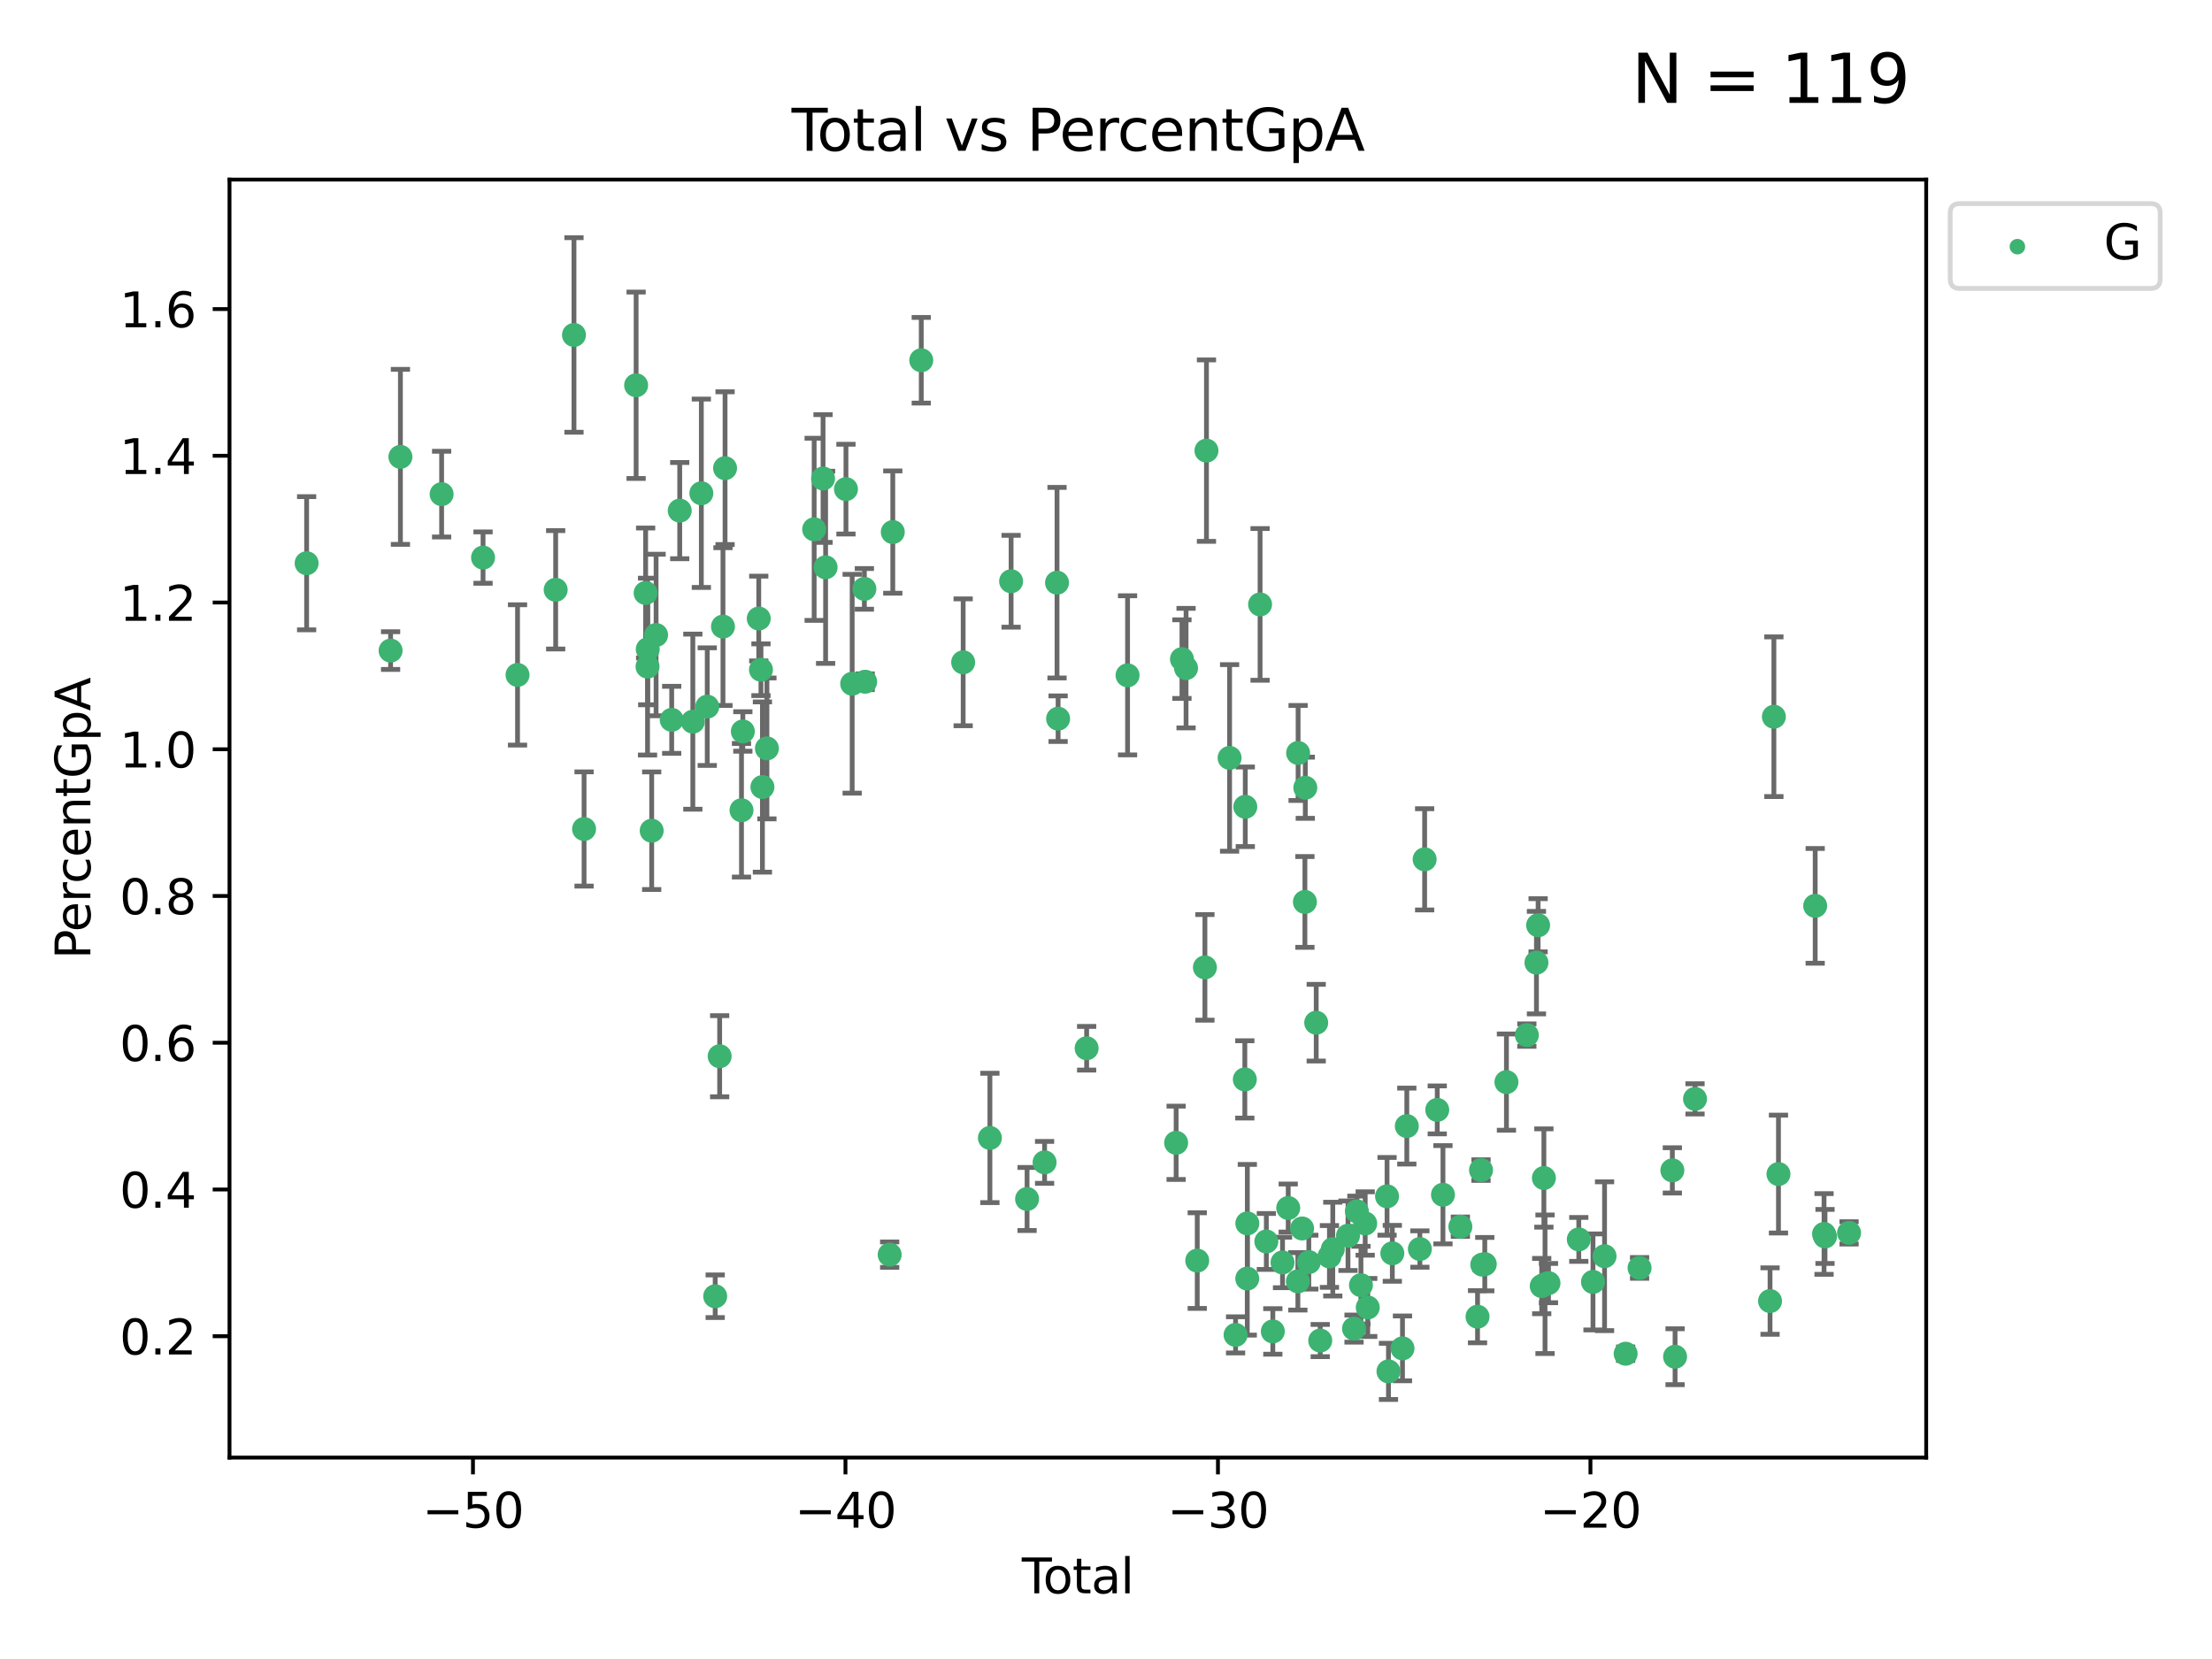 <?xml version="1.0" encoding="utf-8" standalone="no"?>
<!DOCTYPE svg PUBLIC "-//W3C//DTD SVG 1.1//EN"
  "http://www.w3.org/Graphics/SVG/1.1/DTD/svg11.dtd">
<svg xmlns:xlink="http://www.w3.org/1999/xlink" width="460.8pt" height="345.6pt" viewBox="0 0 460.8 345.6" xmlns="http://www.w3.org/2000/svg" version="1.1">
 <defs>
  <style type="text/css">*{stroke-linejoin: round; stroke-linecap: butt}</style>
 </defs>
 <g id="figure_1">
  <g id="patch_1">
   <path d="M 0 345.6 
L 460.8 345.6 
L 460.8 0 
L 0 0 
z
" style="fill: #ffffff"/>
  </g>
  <g id="axes_1">
   <g id="patch_2">
    <path d="M 47.81 303.64 
L 401.26 303.64 
L 401.26 37.411 
L 47.81 37.411 
z
" style="fill: #ffffff"/>
   </g>
   <g id="PathCollection_1">
    <defs>
     <path id="m971d31fc92" d="M 0 1.118 
C 0.297 1.118 0.581 1 0.791 0.791 
C 1 0.581 1.118 0.297 1.118 0 
C 1.118 -0.297 1 -0.581 0.791 -0.791 
C 0.581 -1 0.297 -1.118 0 -1.118 
C -0.297 -1.118 -0.581 -1 -0.791 -0.791 
C -1 -0.581 -1.118 -0.297 -1.118 0 
C -1.118 0.297 -1 0.581 -0.791 0.791 
C -0.581 1 -0.297 1.118 0 1.118 
z
" style="stroke: #3cb371"/>
    </defs>
    <g clip-path="url(#p18b1b7201f)">
     <use xlink:href="#m971d31fc92" x="63.876" y="117.329" style="fill: #3cb371; stroke: #3cb371"/>
     <use xlink:href="#m971d31fc92" x="81.368" y="135.527" style="fill: #3cb371; stroke: #3cb371"/>
     <use xlink:href="#m971d31fc92" x="83.414" y="95.17" style="fill: #3cb371; stroke: #3cb371"/>
     <use xlink:href="#m971d31fc92" x="91.998" y="102.938" style="fill: #3cb371; stroke: #3cb371"/>
     <use xlink:href="#m971d31fc92" x="100.627" y="116.157" style="fill: #3cb371; stroke: #3cb371"/>
     <use xlink:href="#m971d31fc92" x="107.811" y="140.6" style="fill: #3cb371; stroke: #3cb371"/>
     <use xlink:href="#m971d31fc92" x="115.756" y="122.866" style="fill: #3cb371; stroke: #3cb371"/>
     <use xlink:href="#m971d31fc92" x="119.57" y="69.778" style="fill: #3cb371; stroke: #3cb371"/>
     <use xlink:href="#m971d31fc92" x="121.672" y="172.694" style="fill: #3cb371; stroke: #3cb371"/>
     <use xlink:href="#m971d31fc92" x="132.515" y="80.259" style="fill: #3cb371; stroke: #3cb371"/>
     <use xlink:href="#m971d31fc92" x="134.498" y="123.528" style="fill: #3cb371; stroke: #3cb371"/>
     <use xlink:href="#m971d31fc92" x="134.892" y="138.864" style="fill: #3cb371; stroke: #3cb371"/>
     <use xlink:href="#m971d31fc92" x="134.935" y="135.253" style="fill: #3cb371; stroke: #3cb371"/>
     <use xlink:href="#m971d31fc92" x="135.759" y="173.05" style="fill: #3cb371; stroke: #3cb371"/>
     <use xlink:href="#m971d31fc92" x="136.674" y="132.284" style="fill: #3cb371; stroke: #3cb371"/>
     <use xlink:href="#m971d31fc92" x="139.927" y="149.954" style="fill: #3cb371; stroke: #3cb371"/>
     <use xlink:href="#m971d31fc92" x="141.599" y="106.371" style="fill: #3cb371; stroke: #3cb371"/>
     <use xlink:href="#m971d31fc92" x="144.33" y="150.334" style="fill: #3cb371; stroke: #3cb371"/>
     <use xlink:href="#m971d31fc92" x="146.102" y="102.758" style="fill: #3cb371; stroke: #3cb371"/>
     <use xlink:href="#m971d31fc92" x="147.333" y="147.205" style="fill: #3cb371; stroke: #3cb371"/>
     <use xlink:href="#m971d31fc92" x="148.988" y="270.033" style="fill: #3cb371; stroke: #3cb371"/>
     <use xlink:href="#m971d31fc92" x="149.919" y="220.034" style="fill: #3cb371; stroke: #3cb371"/>
     <use xlink:href="#m971d31fc92" x="150.608" y="130.527" style="fill: #3cb371; stroke: #3cb371"/>
     <use xlink:href="#m971d31fc92" x="151.044" y="97.528" style="fill: #3cb371; stroke: #3cb371"/>
     <use xlink:href="#m971d31fc92" x="154.466" y="168.791" style="fill: #3cb371; stroke: #3cb371"/>
     <use xlink:href="#m971d31fc92" x="154.748" y="152.375" style="fill: #3cb371; stroke: #3cb371"/>
     <use xlink:href="#m971d31fc92" x="158.062" y="128.852" style="fill: #3cb371; stroke: #3cb371"/>
     <use xlink:href="#m971d31fc92" x="158.523" y="139.518" style="fill: #3cb371; stroke: #3cb371"/>
     <use xlink:href="#m971d31fc92" x="158.827" y="163.954" style="fill: #3cb371; stroke: #3cb371"/>
     <use xlink:href="#m971d31fc92" x="159.762" y="155.907" style="fill: #3cb371; stroke: #3cb371"/>
     <use xlink:href="#m971d31fc92" x="169.605" y="110.264" style="fill: #3cb371; stroke: #3cb371"/>
     <use xlink:href="#m971d31fc92" x="171.456" y="99.683" style="fill: #3cb371; stroke: #3cb371"/>
     <use xlink:href="#m971d31fc92" x="171.989" y="118.181" style="fill: #3cb371; stroke: #3cb371"/>
     <use xlink:href="#m971d31fc92" x="176.228" y="101.894" style="fill: #3cb371; stroke: #3cb371"/>
     <use xlink:href="#m971d31fc92" x="177.523" y="142.435" style="fill: #3cb371; stroke: #3cb371"/>
     <use xlink:href="#m971d31fc92" x="180.065" y="122.674" style="fill: #3cb371; stroke: #3cb371"/>
     <use xlink:href="#m971d31fc92" x="180.23" y="142.014" style="fill: #3cb371; stroke: #3cb371"/>
     <use xlink:href="#m971d31fc92" x="185.336" y="261.366" style="fill: #3cb371; stroke: #3cb371"/>
     <use xlink:href="#m971d31fc92" x="185.984" y="110.837" style="fill: #3cb371; stroke: #3cb371"/>
     <use xlink:href="#m971d31fc92" x="191.916" y="75.049" style="fill: #3cb371; stroke: #3cb371"/>
     <use xlink:href="#m971d31fc92" x="200.644" y="137.972" style="fill: #3cb371; stroke: #3cb371"/>
     <use xlink:href="#m971d31fc92" x="206.214" y="237.054" style="fill: #3cb371; stroke: #3cb371"/>
     <use xlink:href="#m971d31fc92" x="210.63" y="121.085" style="fill: #3cb371; stroke: #3cb371"/>
     <use xlink:href="#m971d31fc92" x="213.958" y="249.772" style="fill: #3cb371; stroke: #3cb371"/>
     <use xlink:href="#m971d31fc92" x="217.606" y="242.144" style="fill: #3cb371; stroke: #3cb371"/>
     <use xlink:href="#m971d31fc92" x="220.198" y="121.386" style="fill: #3cb371; stroke: #3cb371"/>
     <use xlink:href="#m971d31fc92" x="220.424" y="149.716" style="fill: #3cb371; stroke: #3cb371"/>
     <use xlink:href="#m971d31fc92" x="226.366" y="218.37" style="fill: #3cb371; stroke: #3cb371"/>
     <use xlink:href="#m971d31fc92" x="234.892" y="140.681" style="fill: #3cb371; stroke: #3cb371"/>
     <use xlink:href="#m971d31fc92" x="245.009" y="238.066" style="fill: #3cb371; stroke: #3cb371"/>
     <use xlink:href="#m971d31fc92" x="246.223" y="137.307" style="fill: #3cb371; stroke: #3cb371"/>
     <use xlink:href="#m971d31fc92" x="247.078" y="139.185" style="fill: #3cb371; stroke: #3cb371"/>
     <use xlink:href="#m971d31fc92" x="249.407" y="262.604" style="fill: #3cb371; stroke: #3cb371"/>
     <use xlink:href="#m971d31fc92" x="251.005" y="201.521" style="fill: #3cb371; stroke: #3cb371"/>
     <use xlink:href="#m971d31fc92" x="251.328" y="93.871" style="fill: #3cb371; stroke: #3cb371"/>
     <use xlink:href="#m971d31fc92" x="256.147" y="157.887" style="fill: #3cb371; stroke: #3cb371"/>
     <use xlink:href="#m971d31fc92" x="257.394" y="278.08" style="fill: #3cb371; stroke: #3cb371"/>
     <use xlink:href="#m971d31fc92" x="259.32" y="224.864" style="fill: #3cb371; stroke: #3cb371"/>
     <use xlink:href="#m971d31fc92" x="259.416" y="168.069" style="fill: #3cb371; stroke: #3cb371"/>
     <use xlink:href="#m971d31fc92" x="259.828" y="266.352" style="fill: #3cb371; stroke: #3cb371"/>
     <use xlink:href="#m971d31fc92" x="259.843" y="254.855" style="fill: #3cb371; stroke: #3cb371"/>
     <use xlink:href="#m971d31fc92" x="262.498" y="125.91" style="fill: #3cb371; stroke: #3cb371"/>
     <use xlink:href="#m971d31fc92" x="263.803" y="258.622" style="fill: #3cb371; stroke: #3cb371"/>
     <use xlink:href="#m971d31fc92" x="265.153" y="277.358" style="fill: #3cb371; stroke: #3cb371"/>
     <use xlink:href="#m971d31fc92" x="267.173" y="262.993" style="fill: #3cb371; stroke: #3cb371"/>
     <use xlink:href="#m971d31fc92" x="268.358" y="251.65" style="fill: #3cb371; stroke: #3cb371"/>
     <use xlink:href="#m971d31fc92" x="270.37" y="266.929" style="fill: #3cb371; stroke: #3cb371"/>
     <use xlink:href="#m971d31fc92" x="270.42" y="156.855" style="fill: #3cb371; stroke: #3cb371"/>
     <use xlink:href="#m971d31fc92" x="271.25" y="255.911" style="fill: #3cb371; stroke: #3cb371"/>
     <use xlink:href="#m971d31fc92" x="271.837" y="187.89" style="fill: #3cb371; stroke: #3cb371"/>
     <use xlink:href="#m971d31fc92" x="271.918" y="164.1" style="fill: #3cb371; stroke: #3cb371"/>
     <use xlink:href="#m971d31fc92" x="272.648" y="262.926" style="fill: #3cb371; stroke: #3cb371"/>
     <use xlink:href="#m971d31fc92" x="274.191" y="213.047" style="fill: #3cb371; stroke: #3cb371"/>
     <use xlink:href="#m971d31fc92" x="275.027" y="279.262" style="fill: #3cb371; stroke: #3cb371"/>
     <use xlink:href="#m971d31fc92" x="276.946" y="261.743" style="fill: #3cb371; stroke: #3cb371"/>
     <use xlink:href="#m971d31fc92" x="277.644" y="260.214" style="fill: #3cb371; stroke: #3cb371"/>
     <use xlink:href="#m971d31fc92" x="280.813" y="257.421" style="fill: #3cb371; stroke: #3cb371"/>
     <use xlink:href="#m971d31fc92" x="282.07" y="276.774" style="fill: #3cb371; stroke: #3cb371"/>
     <use xlink:href="#m971d31fc92" x="282.663" y="252.337" style="fill: #3cb371; stroke: #3cb371"/>
     <use xlink:href="#m971d31fc92" x="283.511" y="267.722" style="fill: #3cb371; stroke: #3cb371"/>
     <use xlink:href="#m971d31fc92" x="284.396" y="254.876" style="fill: #3cb371; stroke: #3cb371"/>
     <use xlink:href="#m971d31fc92" x="284.926" y="272.369" style="fill: #3cb371; stroke: #3cb371"/>
     <use xlink:href="#m971d31fc92" x="288.947" y="249.214" style="fill: #3cb371; stroke: #3cb371"/>
     <use xlink:href="#m971d31fc92" x="289.245" y="285.687" style="fill: #3cb371; stroke: #3cb371"/>
     <use xlink:href="#m971d31fc92" x="290.046" y="261.088" style="fill: #3cb371; stroke: #3cb371"/>
     <use xlink:href="#m971d31fc92" x="292.165" y="280.892" style="fill: #3cb371; stroke: #3cb371"/>
     <use xlink:href="#m971d31fc92" x="293.065" y="234.583" style="fill: #3cb371; stroke: #3cb371"/>
     <use xlink:href="#m971d31fc92" x="295.787" y="260.193" style="fill: #3cb371; stroke: #3cb371"/>
     <use xlink:href="#m971d31fc92" x="296.779" y="179.014" style="fill: #3cb371; stroke: #3cb371"/>
     <use xlink:href="#m971d31fc92" x="299.405" y="231.211" style="fill: #3cb371; stroke: #3cb371"/>
     <use xlink:href="#m971d31fc92" x="300.596" y="248.888" style="fill: #3cb371; stroke: #3cb371"/>
     <use xlink:href="#m971d31fc92" x="304.223" y="255.542" style="fill: #3cb371; stroke: #3cb371"/>
     <use xlink:href="#m971d31fc92" x="307.797" y="274.293" style="fill: #3cb371; stroke: #3cb371"/>
     <use xlink:href="#m971d31fc92" x="308.524" y="243.751" style="fill: #3cb371; stroke: #3cb371"/>
     <use xlink:href="#m971d31fc92" x="308.785" y="263.446" style="fill: #3cb371; stroke: #3cb371"/>
     <use xlink:href="#m971d31fc92" x="309.307" y="263.342" style="fill: #3cb371; stroke: #3cb371"/>
     <use xlink:href="#m971d31fc92" x="313.819" y="225.42" style="fill: #3cb371; stroke: #3cb371"/>
     <use xlink:href="#m971d31fc92" x="318.071" y="215.629" style="fill: #3cb371; stroke: #3cb371"/>
     <use xlink:href="#m971d31fc92" x="320.07" y="200.536" style="fill: #3cb371; stroke: #3cb371"/>
     <use xlink:href="#m971d31fc92" x="320.418" y="192.748" style="fill: #3cb371; stroke: #3cb371"/>
     <use xlink:href="#m971d31fc92" x="321.169" y="267.91" style="fill: #3cb371; stroke: #3cb371"/>
     <use xlink:href="#m971d31fc92" x="321.62" y="245.401" style="fill: #3cb371; stroke: #3cb371"/>
     <use xlink:href="#m971d31fc92" x="321.856" y="267.537" style="fill: #3cb371; stroke: #3cb371"/>
     <use xlink:href="#m971d31fc92" x="322.577" y="267.293" style="fill: #3cb371; stroke: #3cb371"/>
     <use xlink:href="#m971d31fc92" x="328.889" y="258.19" style="fill: #3cb371; stroke: #3cb371"/>
     <use xlink:href="#m971d31fc92" x="331.849" y="267.047" style="fill: #3cb371; stroke: #3cb371"/>
     <use xlink:href="#m971d31fc92" x="334.258" y="261.692" style="fill: #3cb371; stroke: #3cb371"/>
     <use xlink:href="#m971d31fc92" x="338.649" y="282.004" style="fill: #3cb371; stroke: #3cb371"/>
     <use xlink:href="#m971d31fc92" x="341.553" y="264.13" style="fill: #3cb371; stroke: #3cb371"/>
     <use xlink:href="#m971d31fc92" x="348.38" y="243.807" style="fill: #3cb371; stroke: #3cb371"/>
     <use xlink:href="#m971d31fc92" x="348.949" y="282.628" style="fill: #3cb371; stroke: #3cb371"/>
     <use xlink:href="#m971d31fc92" x="353.105" y="228.918" style="fill: #3cb371; stroke: #3cb371"/>
     <use xlink:href="#m971d31fc92" x="368.733" y="271.034" style="fill: #3cb371; stroke: #3cb371"/>
     <use xlink:href="#m971d31fc92" x="369.532" y="149.305" style="fill: #3cb371; stroke: #3cb371"/>
     <use xlink:href="#m971d31fc92" x="370.489" y="244.58" style="fill: #3cb371; stroke: #3cb371"/>
     <use xlink:href="#m971d31fc92" x="378.137" y="188.707" style="fill: #3cb371; stroke: #3cb371"/>
     <use xlink:href="#m971d31fc92" x="379.981" y="257.06" style="fill: #3cb371; stroke: #3cb371"/>
     <use xlink:href="#m971d31fc92" x="380.184" y="257.577" style="fill: #3cb371; stroke: #3cb371"/>
     <use xlink:href="#m971d31fc92" x="385.194" y="256.83" style="fill: #3cb371; stroke: #3cb371"/>
    </g>
   </g>
   <g id="matplotlib.axis_1">
    <g id="xtick_1">
     <g id="line2d_1">
      <defs>
       <path id="m4f62873c00" d="M 0 0 
L 0 3.5 
" style="stroke: #000000; stroke-width: 0.8"/>
      </defs>
      <g>
       <use xlink:href="#m4f62873c00" x="98.528" y="303.64" style="stroke: #000000; stroke-width: 0.8"/>
      </g>
     </g>
     <g id="text_1">
      <!-- −50 -->
      <g transform="translate(87.976 318.238) scale(0.1 -0.1)">
       <defs>
        <path id="DejaVuSans-2212" d="M 678 2272 
L 4684 2272 
L 4684 1741 
L 678 1741 
L 678 2272 
z
" transform="scale(0.016)"/>
        <path id="DejaVuSans-35" d="M 691 4666 
L 3169 4666 
L 3169 4134 
L 1269 4134 
L 1269 2991 
Q 1406 3038 1543 3061 
Q 1681 3084 1819 3084 
Q 2600 3084 3056 2656 
Q 3513 2228 3513 1497 
Q 3513 744 3044 326 
Q 2575 -91 1722 -91 
Q 1428 -91 1123 -41 
Q 819 9 494 109 
L 494 744 
Q 775 591 1075 516 
Q 1375 441 1709 441 
Q 2250 441 2565 725 
Q 2881 1009 2881 1497 
Q 2881 1984 2565 2268 
Q 2250 2553 1709 2553 
Q 1456 2553 1204 2497 
Q 953 2441 691 2322 
L 691 4666 
z
" transform="scale(0.016)"/>
        <path id="DejaVuSans-30" d="M 2034 4250 
Q 1547 4250 1301 3770 
Q 1056 3291 1056 2328 
Q 1056 1369 1301 889 
Q 1547 409 2034 409 
Q 2525 409 2770 889 
Q 3016 1369 3016 2328 
Q 3016 3291 2770 3770 
Q 2525 4250 2034 4250 
z
M 2034 4750 
Q 2819 4750 3233 4129 
Q 3647 3509 3647 2328 
Q 3647 1150 3233 529 
Q 2819 -91 2034 -91 
Q 1250 -91 836 529 
Q 422 1150 422 2328 
Q 422 3509 836 4129 
Q 1250 4750 2034 4750 
z
" transform="scale(0.016)"/>
       </defs>
       <use xlink:href="#DejaVuSans-2212"/>
       <use xlink:href="#DejaVuSans-35" x="83.789"/>
       <use xlink:href="#DejaVuSans-30" x="147.412"/>
      </g>
     </g>
    </g>
    <g id="xtick_2">
     <g id="line2d_2">
      <g>
       <use xlink:href="#m4f62873c00" x="176.125" y="303.64" style="stroke: #000000; stroke-width: 0.8"/>
      </g>
     </g>
     <g id="text_2">
      <!-- −40 -->
      <g transform="translate(165.573 318.238) scale(0.1 -0.1)">
       <defs>
        <path id="DejaVuSans-34" d="M 2419 4116 
L 825 1625 
L 2419 1625 
L 2419 4116 
z
M 2253 4666 
L 3047 4666 
L 3047 1625 
L 3713 1625 
L 3713 1100 
L 3047 1100 
L 3047 0 
L 2419 0 
L 2419 1100 
L 313 1100 
L 313 1709 
L 2253 4666 
z
" transform="scale(0.016)"/>
       </defs>
       <use xlink:href="#DejaVuSans-2212"/>
       <use xlink:href="#DejaVuSans-34" x="83.789"/>
       <use xlink:href="#DejaVuSans-30" x="147.412"/>
      </g>
     </g>
    </g>
    <g id="xtick_3">
     <g id="line2d_3">
      <g>
       <use xlink:href="#m4f62873c00" x="253.722" y="303.64" style="stroke: #000000; stroke-width: 0.8"/>
      </g>
     </g>
     <g id="text_3">
      <!-- −30 -->
      <g transform="translate(243.17 318.238) scale(0.1 -0.1)">
       <defs>
        <path id="DejaVuSans-33" d="M 2597 2516 
Q 3050 2419 3304 2112 
Q 3559 1806 3559 1356 
Q 3559 666 3084 287 
Q 2609 -91 1734 -91 
Q 1441 -91 1130 -33 
Q 819 25 488 141 
L 488 750 
Q 750 597 1062 519 
Q 1375 441 1716 441 
Q 2309 441 2620 675 
Q 2931 909 2931 1356 
Q 2931 1769 2642 2001 
Q 2353 2234 1838 2234 
L 1294 2234 
L 1294 2753 
L 1863 2753 
Q 2328 2753 2575 2939 
Q 2822 3125 2822 3475 
Q 2822 3834 2567 4026 
Q 2313 4219 1838 4219 
Q 1578 4219 1281 4162 
Q 984 4106 628 3988 
L 628 4550 
Q 988 4650 1302 4700 
Q 1616 4750 1894 4750 
Q 2613 4750 3031 4423 
Q 3450 4097 3450 3541 
Q 3450 3153 3228 2886 
Q 3006 2619 2597 2516 
z
" transform="scale(0.016)"/>
       </defs>
       <use xlink:href="#DejaVuSans-2212"/>
       <use xlink:href="#DejaVuSans-33" x="83.789"/>
       <use xlink:href="#DejaVuSans-30" x="147.412"/>
      </g>
     </g>
    </g>
    <g id="xtick_4">
     <g id="line2d_4">
      <g>
       <use xlink:href="#m4f62873c00" x="331.319" y="303.64" style="stroke: #000000; stroke-width: 0.8"/>
      </g>
     </g>
     <g id="text_4">
      <!-- −20 -->
      <g transform="translate(320.767 318.238) scale(0.1 -0.1)">
       <defs>
        <path id="DejaVuSans-32" d="M 1228 531 
L 3431 531 
L 3431 0 
L 469 0 
L 469 531 
Q 828 903 1448 1529 
Q 2069 2156 2228 2338 
Q 2531 2678 2651 2914 
Q 2772 3150 2772 3378 
Q 2772 3750 2511 3984 
Q 2250 4219 1831 4219 
Q 1534 4219 1204 4116 
Q 875 4013 500 3803 
L 500 4441 
Q 881 4594 1212 4672 
Q 1544 4750 1819 4750 
Q 2544 4750 2975 4387 
Q 3406 4025 3406 3419 
Q 3406 3131 3298 2873 
Q 3191 2616 2906 2266 
Q 2828 2175 2409 1742 
Q 1991 1309 1228 531 
z
" transform="scale(0.016)"/>
       </defs>
       <use xlink:href="#DejaVuSans-2212"/>
       <use xlink:href="#DejaVuSans-32" x="83.789"/>
       <use xlink:href="#DejaVuSans-30" x="147.412"/>
      </g>
     </g>
    </g>
    <g id="text_5">
     <!-- Total -->
     <g transform="translate(212.858 331.917) scale(0.1 -0.1)">
      <defs>
       <path id="DejaVuSans-54" d="M -19 4666 
L 3928 4666 
L 3928 4134 
L 2272 4134 
L 2272 0 
L 1638 0 
L 1638 4134 
L -19 4134 
L -19 4666 
z
" transform="scale(0.016)"/>
       <path id="DejaVuSans-6f" d="M 1959 3097 
Q 1497 3097 1228 2736 
Q 959 2375 959 1747 
Q 959 1119 1226 758 
Q 1494 397 1959 397 
Q 2419 397 2687 759 
Q 2956 1122 2956 1747 
Q 2956 2369 2687 2733 
Q 2419 3097 1959 3097 
z
M 1959 3584 
Q 2709 3584 3137 3096 
Q 3566 2609 3566 1747 
Q 3566 888 3137 398 
Q 2709 -91 1959 -91 
Q 1206 -91 779 398 
Q 353 888 353 1747 
Q 353 2609 779 3096 
Q 1206 3584 1959 3584 
z
" transform="scale(0.016)"/>
       <path id="DejaVuSans-74" d="M 1172 4494 
L 1172 3500 
L 2356 3500 
L 2356 3053 
L 1172 3053 
L 1172 1153 
Q 1172 725 1289 603 
Q 1406 481 1766 481 
L 2356 481 
L 2356 0 
L 1766 0 
Q 1100 0 847 248 
Q 594 497 594 1153 
L 594 3053 
L 172 3053 
L 172 3500 
L 594 3500 
L 594 4494 
L 1172 4494 
z
" transform="scale(0.016)"/>
       <path id="DejaVuSans-61" d="M 2194 1759 
Q 1497 1759 1228 1600 
Q 959 1441 959 1056 
Q 959 750 1161 570 
Q 1363 391 1709 391 
Q 2188 391 2477 730 
Q 2766 1069 2766 1631 
L 2766 1759 
L 2194 1759 
z
M 3341 1997 
L 3341 0 
L 2766 0 
L 2766 531 
Q 2569 213 2275 61 
Q 1981 -91 1556 -91 
Q 1019 -91 701 211 
Q 384 513 384 1019 
Q 384 1609 779 1909 
Q 1175 2209 1959 2209 
L 2766 2209 
L 2766 2266 
Q 2766 2663 2505 2880 
Q 2244 3097 1772 3097 
Q 1472 3097 1187 3025 
Q 903 2953 641 2809 
L 641 3341 
Q 956 3463 1253 3523 
Q 1550 3584 1831 3584 
Q 2591 3584 2966 3190 
Q 3341 2797 3341 1997 
z
" transform="scale(0.016)"/>
       <path id="DejaVuSans-6c" d="M 603 4863 
L 1178 4863 
L 1178 0 
L 603 0 
L 603 4863 
z
" transform="scale(0.016)"/>
      </defs>
      <use xlink:href="#DejaVuSans-54"/>
      <use xlink:href="#DejaVuSans-6f" x="44.084"/>
      <use xlink:href="#DejaVuSans-74" x="105.266"/>
      <use xlink:href="#DejaVuSans-61" x="144.475"/>
      <use xlink:href="#DejaVuSans-6c" x="205.754"/>
     </g>
    </g>
   </g>
   <g id="matplotlib.axis_2">
    <g id="ytick_1">
     <g id="line2d_5">
      <defs>
       <path id="m22f29fc71e" d="M 0 0 
L -3.5 0 
" style="stroke: #000000; stroke-width: 0.8"/>
      </defs>
      <g>
       <use xlink:href="#m22f29fc71e" x="47.81" y="278.359" style="stroke: #000000; stroke-width: 0.8"/>
      </g>
     </g>
     <g id="text_6">
      <!-- 0.2 -->
      <g transform="translate(24.907 282.158) scale(0.1 -0.1)">
       <defs>
        <path id="DejaVuSans-2e" d="M 684 794 
L 1344 794 
L 1344 0 
L 684 0 
L 684 794 
z
" transform="scale(0.016)"/>
       </defs>
       <use xlink:href="#DejaVuSans-30"/>
       <use xlink:href="#DejaVuSans-2e" x="63.623"/>
       <use xlink:href="#DejaVuSans-32" x="95.41"/>
      </g>
     </g>
    </g>
    <g id="ytick_2">
     <g id="line2d_6">
      <g>
       <use xlink:href="#m22f29fc71e" x="47.81" y="247.79" style="stroke: #000000; stroke-width: 0.8"/>
      </g>
     </g>
     <g id="text_7">
      <!-- 0.4 -->
      <g transform="translate(24.907 251.589) scale(0.1 -0.1)">
       <use xlink:href="#DejaVuSans-30"/>
       <use xlink:href="#DejaVuSans-2e" x="63.623"/>
       <use xlink:href="#DejaVuSans-34" x="95.41"/>
      </g>
     </g>
    </g>
    <g id="ytick_3">
     <g id="line2d_7">
      <g>
       <use xlink:href="#m22f29fc71e" x="47.81" y="217.221" style="stroke: #000000; stroke-width: 0.8"/>
      </g>
     </g>
     <g id="text_8">
      <!-- 0.6 -->
      <g transform="translate(24.907 221.021) scale(0.1 -0.1)">
       <defs>
        <path id="DejaVuSans-36" d="M 2113 2584 
Q 1688 2584 1439 2293 
Q 1191 2003 1191 1497 
Q 1191 994 1439 701 
Q 1688 409 2113 409 
Q 2538 409 2786 701 
Q 3034 994 3034 1497 
Q 3034 2003 2786 2293 
Q 2538 2584 2113 2584 
z
M 3366 4563 
L 3366 3988 
Q 3128 4100 2886 4159 
Q 2644 4219 2406 4219 
Q 1781 4219 1451 3797 
Q 1122 3375 1075 2522 
Q 1259 2794 1537 2939 
Q 1816 3084 2150 3084 
Q 2853 3084 3261 2657 
Q 3669 2231 3669 1497 
Q 3669 778 3244 343 
Q 2819 -91 2113 -91 
Q 1303 -91 875 529 
Q 447 1150 447 2328 
Q 447 3434 972 4092 
Q 1497 4750 2381 4750 
Q 2619 4750 2861 4703 
Q 3103 4656 3366 4563 
z
" transform="scale(0.016)"/>
       </defs>
       <use xlink:href="#DejaVuSans-30"/>
       <use xlink:href="#DejaVuSans-2e" x="63.623"/>
       <use xlink:href="#DejaVuSans-36" x="95.41"/>
      </g>
     </g>
    </g>
    <g id="ytick_4">
     <g id="line2d_8">
      <g>
       <use xlink:href="#m22f29fc71e" x="47.81" y="186.653" style="stroke: #000000; stroke-width: 0.8"/>
      </g>
     </g>
     <g id="text_9">
      <!-- 0.8 -->
      <g transform="translate(24.907 190.452) scale(0.1 -0.1)">
       <defs>
        <path id="DejaVuSans-38" d="M 2034 2216 
Q 1584 2216 1326 1975 
Q 1069 1734 1069 1313 
Q 1069 891 1326 650 
Q 1584 409 2034 409 
Q 2484 409 2743 651 
Q 3003 894 3003 1313 
Q 3003 1734 2745 1975 
Q 2488 2216 2034 2216 
z
M 1403 2484 
Q 997 2584 770 2862 
Q 544 3141 544 3541 
Q 544 4100 942 4425 
Q 1341 4750 2034 4750 
Q 2731 4750 3128 4425 
Q 3525 4100 3525 3541 
Q 3525 3141 3298 2862 
Q 3072 2584 2669 2484 
Q 3125 2378 3379 2068 
Q 3634 1759 3634 1313 
Q 3634 634 3220 271 
Q 2806 -91 2034 -91 
Q 1263 -91 848 271 
Q 434 634 434 1313 
Q 434 1759 690 2068 
Q 947 2378 1403 2484 
z
M 1172 3481 
Q 1172 3119 1398 2916 
Q 1625 2713 2034 2713 
Q 2441 2713 2670 2916 
Q 2900 3119 2900 3481 
Q 2900 3844 2670 4047 
Q 2441 4250 2034 4250 
Q 1625 4250 1398 4047 
Q 1172 3844 1172 3481 
z
" transform="scale(0.016)"/>
       </defs>
       <use xlink:href="#DejaVuSans-30"/>
       <use xlink:href="#DejaVuSans-2e" x="63.623"/>
       <use xlink:href="#DejaVuSans-38" x="95.41"/>
      </g>
     </g>
    </g>
    <g id="ytick_5">
     <g id="line2d_9">
      <g>
       <use xlink:href="#m22f29fc71e" x="47.81" y="156.084" style="stroke: #000000; stroke-width: 0.8"/>
      </g>
     </g>
     <g id="text_10">
      <!-- 1.0 -->
      <g transform="translate(24.907 159.883) scale(0.1 -0.1)">
       <defs>
        <path id="DejaVuSans-31" d="M 794 531 
L 1825 531 
L 1825 4091 
L 703 3866 
L 703 4441 
L 1819 4666 
L 2450 4666 
L 2450 531 
L 3481 531 
L 3481 0 
L 794 0 
L 794 531 
z
" transform="scale(0.016)"/>
       </defs>
       <use xlink:href="#DejaVuSans-31"/>
       <use xlink:href="#DejaVuSans-2e" x="63.623"/>
       <use xlink:href="#DejaVuSans-30" x="95.41"/>
      </g>
     </g>
    </g>
    <g id="ytick_6">
     <g id="line2d_10">
      <g>
       <use xlink:href="#m22f29fc71e" x="47.81" y="125.515" style="stroke: #000000; stroke-width: 0.8"/>
      </g>
     </g>
     <g id="text_11">
      <!-- 1.2 -->
      <g transform="translate(24.907 129.315) scale(0.1 -0.1)">
       <use xlink:href="#DejaVuSans-31"/>
       <use xlink:href="#DejaVuSans-2e" x="63.623"/>
       <use xlink:href="#DejaVuSans-32" x="95.41"/>
      </g>
     </g>
    </g>
    <g id="ytick_7">
     <g id="line2d_11">
      <g>
       <use xlink:href="#m22f29fc71e" x="47.81" y="94.947" style="stroke: #000000; stroke-width: 0.8"/>
      </g>
     </g>
     <g id="text_12">
      <!-- 1.4 -->
      <g transform="translate(24.907 98.746) scale(0.1 -0.1)">
       <use xlink:href="#DejaVuSans-31"/>
       <use xlink:href="#DejaVuSans-2e" x="63.623"/>
       <use xlink:href="#DejaVuSans-34" x="95.41"/>
      </g>
     </g>
    </g>
    <g id="ytick_8">
     <g id="line2d_12">
      <g>
       <use xlink:href="#m22f29fc71e" x="47.81" y="64.378" style="stroke: #000000; stroke-width: 0.8"/>
      </g>
     </g>
     <g id="text_13">
      <!-- 1.6 -->
      <g transform="translate(24.907 68.177) scale(0.1 -0.1)">
       <use xlink:href="#DejaVuSans-31"/>
       <use xlink:href="#DejaVuSans-2e" x="63.623"/>
       <use xlink:href="#DejaVuSans-36" x="95.41"/>
      </g>
     </g>
    </g>
    <g id="text_14">
     <!-- PercentGpA -->
     <g transform="translate(18.827 199.802) rotate(-90) scale(0.1 -0.1)">
      <defs>
       <path id="DejaVuSans-50" d="M 1259 4147 
L 1259 2394 
L 2053 2394 
Q 2494 2394 2734 2622 
Q 2975 2850 2975 3272 
Q 2975 3691 2734 3919 
Q 2494 4147 2053 4147 
L 1259 4147 
z
M 628 4666 
L 2053 4666 
Q 2838 4666 3239 4311 
Q 3641 3956 3641 3272 
Q 3641 2581 3239 2228 
Q 2838 1875 2053 1875 
L 1259 1875 
L 1259 0 
L 628 0 
L 628 4666 
z
" transform="scale(0.016)"/>
       <path id="DejaVuSans-65" d="M 3597 1894 
L 3597 1613 
L 953 1613 
Q 991 1019 1311 708 
Q 1631 397 2203 397 
Q 2534 397 2845 478 
Q 3156 559 3463 722 
L 3463 178 
Q 3153 47 2828 -22 
Q 2503 -91 2169 -91 
Q 1331 -91 842 396 
Q 353 884 353 1716 
Q 353 2575 817 3079 
Q 1281 3584 2069 3584 
Q 2775 3584 3186 3129 
Q 3597 2675 3597 1894 
z
M 3022 2063 
Q 3016 2534 2758 2815 
Q 2500 3097 2075 3097 
Q 1594 3097 1305 2825 
Q 1016 2553 972 2059 
L 3022 2063 
z
" transform="scale(0.016)"/>
       <path id="DejaVuSans-72" d="M 2631 2963 
Q 2534 3019 2420 3045 
Q 2306 3072 2169 3072 
Q 1681 3072 1420 2755 
Q 1159 2438 1159 1844 
L 1159 0 
L 581 0 
L 581 3500 
L 1159 3500 
L 1159 2956 
Q 1341 3275 1631 3429 
Q 1922 3584 2338 3584 
Q 2397 3584 2469 3576 
Q 2541 3569 2628 3553 
L 2631 2963 
z
" transform="scale(0.016)"/>
       <path id="DejaVuSans-63" d="M 3122 3366 
L 3122 2828 
Q 2878 2963 2633 3030 
Q 2388 3097 2138 3097 
Q 1578 3097 1268 2742 
Q 959 2388 959 1747 
Q 959 1106 1268 751 
Q 1578 397 2138 397 
Q 2388 397 2633 464 
Q 2878 531 3122 666 
L 3122 134 
Q 2881 22 2623 -34 
Q 2366 -91 2075 -91 
Q 1284 -91 818 406 
Q 353 903 353 1747 
Q 353 2603 823 3093 
Q 1294 3584 2113 3584 
Q 2378 3584 2631 3529 
Q 2884 3475 3122 3366 
z
" transform="scale(0.016)"/>
       <path id="DejaVuSans-6e" d="M 3513 2113 
L 3513 0 
L 2938 0 
L 2938 2094 
Q 2938 2591 2744 2837 
Q 2550 3084 2163 3084 
Q 1697 3084 1428 2787 
Q 1159 2491 1159 1978 
L 1159 0 
L 581 0 
L 581 3500 
L 1159 3500 
L 1159 2956 
Q 1366 3272 1645 3428 
Q 1925 3584 2291 3584 
Q 2894 3584 3203 3211 
Q 3513 2838 3513 2113 
z
" transform="scale(0.016)"/>
       <path id="DejaVuSans-47" d="M 3809 666 
L 3809 1919 
L 2778 1919 
L 2778 2438 
L 4434 2438 
L 4434 434 
Q 4069 175 3628 42 
Q 3188 -91 2688 -91 
Q 1594 -91 976 548 
Q 359 1188 359 2328 
Q 359 3472 976 4111 
Q 1594 4750 2688 4750 
Q 3144 4750 3555 4637 
Q 3966 4525 4313 4306 
L 4313 3634 
Q 3963 3931 3569 4081 
Q 3175 4231 2741 4231 
Q 1884 4231 1454 3753 
Q 1025 3275 1025 2328 
Q 1025 1384 1454 906 
Q 1884 428 2741 428 
Q 3075 428 3337 486 
Q 3600 544 3809 666 
z
" transform="scale(0.016)"/>
       <path id="DejaVuSans-70" d="M 1159 525 
L 1159 -1331 
L 581 -1331 
L 581 3500 
L 1159 3500 
L 1159 2969 
Q 1341 3281 1617 3432 
Q 1894 3584 2278 3584 
Q 2916 3584 3314 3078 
Q 3713 2572 3713 1747 
Q 3713 922 3314 415 
Q 2916 -91 2278 -91 
Q 1894 -91 1617 61 
Q 1341 213 1159 525 
z
M 3116 1747 
Q 3116 2381 2855 2742 
Q 2594 3103 2138 3103 
Q 1681 3103 1420 2742 
Q 1159 2381 1159 1747 
Q 1159 1113 1420 752 
Q 1681 391 2138 391 
Q 2594 391 2855 752 
Q 3116 1113 3116 1747 
z
" transform="scale(0.016)"/>
       <path id="DejaVuSans-41" d="M 2188 4044 
L 1331 1722 
L 3047 1722 
L 2188 4044 
z
M 1831 4666 
L 2547 4666 
L 4325 0 
L 3669 0 
L 3244 1197 
L 1141 1197 
L 716 0 
L 50 0 
L 1831 4666 
z
" transform="scale(0.016)"/>
      </defs>
      <use xlink:href="#DejaVuSans-50"/>
      <use xlink:href="#DejaVuSans-65" x="56.678"/>
      <use xlink:href="#DejaVuSans-72" x="118.201"/>
      <use xlink:href="#DejaVuSans-63" x="157.064"/>
      <use xlink:href="#DejaVuSans-65" x="212.045"/>
      <use xlink:href="#DejaVuSans-6e" x="273.568"/>
      <use xlink:href="#DejaVuSans-74" x="336.947"/>
      <use xlink:href="#DejaVuSans-47" x="376.156"/>
      <use xlink:href="#DejaVuSans-70" x="453.646"/>
      <use xlink:href="#DejaVuSans-41" x="517.123"/>
     </g>
    </g>
   </g>
   <g id="LineCollection_1">
    <path d="M 63.876 131.201 
L 63.876 103.457 
" clip-path="url(#p18b1b7201f)" style="fill: none; stroke: #696969"/>
    <path d="M 81.368 139.455 
L 81.368 131.599 
" clip-path="url(#p18b1b7201f)" style="fill: none; stroke: #696969"/>
    <path d="M 83.414 113.397 
L 83.414 76.944 
" clip-path="url(#p18b1b7201f)" style="fill: none; stroke: #696969"/>
    <path d="M 91.998 111.868 
L 91.998 94.009 
" clip-path="url(#p18b1b7201f)" style="fill: none; stroke: #696969"/>
    <path d="M 100.627 121.505 
L 100.627 110.808 
" clip-path="url(#p18b1b7201f)" style="fill: none; stroke: #696969"/>
    <path d="M 107.811 155.216 
L 107.811 125.984 
" clip-path="url(#p18b1b7201f)" style="fill: none; stroke: #696969"/>
    <path d="M 115.756 135.2 
L 115.756 110.533 
" clip-path="url(#p18b1b7201f)" style="fill: none; stroke: #696969"/>
    <path d="M 119.57 90.044 
L 119.57 49.513 
" clip-path="url(#p18b1b7201f)" style="fill: none; stroke: #696969"/>
    <path d="M 121.672 184.589 
L 121.672 160.798 
" clip-path="url(#p18b1b7201f)" style="fill: none; stroke: #696969"/>
    <path d="M 132.515 99.677 
L 132.515 60.84 
" clip-path="url(#p18b1b7201f)" style="fill: none; stroke: #696969"/>
    <path d="M 134.498 137.058 
L 134.498 109.998 
" clip-path="url(#p18b1b7201f)" style="fill: none; stroke: #696969"/>
    <path d="M 134.892 157.287 
L 134.892 120.44 
" clip-path="url(#p18b1b7201f)" style="fill: none; stroke: #696969"/>
    <path d="M 134.935 146.816 
L 134.935 123.69 
" clip-path="url(#p18b1b7201f)" style="fill: none; stroke: #696969"/>
    <path d="M 135.759 185.295 
L 135.759 160.805 
" clip-path="url(#p18b1b7201f)" style="fill: none; stroke: #696969"/>
    <path d="M 136.674 149.11 
L 136.674 115.458 
" clip-path="url(#p18b1b7201f)" style="fill: none; stroke: #696969"/>
    <path d="M 139.927 156.939 
L 139.927 142.97 
" clip-path="url(#p18b1b7201f)" style="fill: none; stroke: #696969"/>
    <path d="M 141.599 116.393 
L 141.599 96.349 
" clip-path="url(#p18b1b7201f)" style="fill: none; stroke: #696969"/>
    <path d="M 144.33 168.57 
L 144.33 132.097 
" clip-path="url(#p18b1b7201f)" style="fill: none; stroke: #696969"/>
    <path d="M 146.102 122.378 
L 146.102 83.137 
" clip-path="url(#p18b1b7201f)" style="fill: none; stroke: #696969"/>
    <path d="M 147.333 159.453 
L 147.333 134.957 
" clip-path="url(#p18b1b7201f)" style="fill: none; stroke: #696969"/>
    <path d="M 148.988 274.473 
L 148.988 265.594 
" clip-path="url(#p18b1b7201f)" style="fill: none; stroke: #696969"/>
    <path d="M 149.919 228.484 
L 149.919 211.585 
" clip-path="url(#p18b1b7201f)" style="fill: none; stroke: #696969"/>
    <path d="M 150.608 146.956 
L 150.608 114.097 
" clip-path="url(#p18b1b7201f)" style="fill: none; stroke: #696969"/>
    <path d="M 151.044 113.441 
L 151.044 81.615 
" clip-path="url(#p18b1b7201f)" style="fill: none; stroke: #696969"/>
    <path d="M 154.466 182.705 
L 154.466 154.877 
" clip-path="url(#p18b1b7201f)" style="fill: none; stroke: #696969"/>
    <path d="M 154.748 156.486 
L 154.748 148.265 
" clip-path="url(#p18b1b7201f)" style="fill: none; stroke: #696969"/>
    <path d="M 158.062 137.684 
L 158.062 120.021 
" clip-path="url(#p18b1b7201f)" style="fill: none; stroke: #696969"/>
    <path d="M 158.523 144.905 
L 158.523 134.132 
" clip-path="url(#p18b1b7201f)" style="fill: none; stroke: #696969"/>
    <path d="M 158.827 181.684 
L 158.827 146.223 
" clip-path="url(#p18b1b7201f)" style="fill: none; stroke: #696969"/>
    <path d="M 159.762 170.58 
L 159.762 141.234 
" clip-path="url(#p18b1b7201f)" style="fill: none; stroke: #696969"/>
    <path d="M 169.605 129.239 
L 169.605 91.29 
" clip-path="url(#p18b1b7201f)" style="fill: none; stroke: #696969"/>
    <path d="M 171.456 112.989 
L 171.456 86.376 
" clip-path="url(#p18b1b7201f)" style="fill: none; stroke: #696969"/>
    <path d="M 171.989 138.199 
L 171.989 98.163 
" clip-path="url(#p18b1b7201f)" style="fill: none; stroke: #696969"/>
    <path d="M 176.228 111.243 
L 176.228 92.545 
" clip-path="url(#p18b1b7201f)" style="fill: none; stroke: #696969"/>
    <path d="M 177.523 165.224 
L 177.523 119.646 
" clip-path="url(#p18b1b7201f)" style="fill: none; stroke: #696969"/>
    <path d="M 180.065 126.911 
L 180.065 118.438 
" clip-path="url(#p18b1b7201f)" style="fill: none; stroke: #696969"/>
    <path d="M 180.23 143.659 
L 180.23 140.369 
" clip-path="url(#p18b1b7201f)" style="fill: none; stroke: #696969"/>
    <path d="M 185.336 264.011 
L 185.336 258.721 
" clip-path="url(#p18b1b7201f)" style="fill: none; stroke: #696969"/>
    <path d="M 185.984 123.572 
L 185.984 98.102 
" clip-path="url(#p18b1b7201f)" style="fill: none; stroke: #696969"/>
    <path d="M 191.916 83.973 
L 191.916 66.124 
" clip-path="url(#p18b1b7201f)" style="fill: none; stroke: #696969"/>
    <path d="M 200.644 151.189 
L 200.644 124.756 
" clip-path="url(#p18b1b7201f)" style="fill: none; stroke: #696969"/>
    <path d="M 206.214 250.527 
L 206.214 223.58 
" clip-path="url(#p18b1b7201f)" style="fill: none; stroke: #696969"/>
    <path d="M 210.63 130.648 
L 210.63 111.521 
" clip-path="url(#p18b1b7201f)" style="fill: none; stroke: #696969"/>
    <path d="M 213.958 256.339 
L 213.958 243.206 
" clip-path="url(#p18b1b7201f)" style="fill: none; stroke: #696969"/>
    <path d="M 217.606 246.509 
L 217.606 237.779 
" clip-path="url(#p18b1b7201f)" style="fill: none; stroke: #696969"/>
    <path d="M 220.198 141.236 
L 220.198 101.537 
" clip-path="url(#p18b1b7201f)" style="fill: none; stroke: #696969"/>
    <path d="M 220.424 154.468 
L 220.424 144.964 
" clip-path="url(#p18b1b7201f)" style="fill: none; stroke: #696969"/>
    <path d="M 226.366 222.916 
L 226.366 213.825 
" clip-path="url(#p18b1b7201f)" style="fill: none; stroke: #696969"/>
    <path d="M 234.892 157.252 
L 234.892 124.11 
" clip-path="url(#p18b1b7201f)" style="fill: none; stroke: #696969"/>
    <path d="M 245.009 245.702 
L 245.009 230.429 
" clip-path="url(#p18b1b7201f)" style="fill: none; stroke: #696969"/>
    <path d="M 246.223 145.498 
L 246.223 129.117 
" clip-path="url(#p18b1b7201f)" style="fill: none; stroke: #696969"/>
    <path d="M 247.078 151.64 
L 247.078 126.73 
" clip-path="url(#p18b1b7201f)" style="fill: none; stroke: #696969"/>
    <path d="M 249.407 272.564 
L 249.407 252.643 
" clip-path="url(#p18b1b7201f)" style="fill: none; stroke: #696969"/>
    <path d="M 251.005 212.522 
L 251.005 190.519 
" clip-path="url(#p18b1b7201f)" style="fill: none; stroke: #696969"/>
    <path d="M 251.328 112.77 
L 251.328 74.973 
" clip-path="url(#p18b1b7201f)" style="fill: none; stroke: #696969"/>
    <path d="M 256.147 177.322 
L 256.147 138.452 
" clip-path="url(#p18b1b7201f)" style="fill: none; stroke: #696969"/>
    <path d="M 257.394 281.846 
L 257.394 274.315 
" clip-path="url(#p18b1b7201f)" style="fill: none; stroke: #696969"/>
    <path d="M 259.32 232.916 
L 259.32 216.811 
" clip-path="url(#p18b1b7201f)" style="fill: none; stroke: #696969"/>
    <path d="M 259.416 176.356 
L 259.416 159.781 
" clip-path="url(#p18b1b7201f)" style="fill: none; stroke: #696969"/>
    <path d="M 259.828 278.127 
L 259.828 254.578 
" clip-path="url(#p18b1b7201f)" style="fill: none; stroke: #696969"/>
    <path d="M 259.843 267.137 
L 259.843 242.573 
" clip-path="url(#p18b1b7201f)" style="fill: none; stroke: #696969"/>
    <path d="M 262.498 141.714 
L 262.498 110.106 
" clip-path="url(#p18b1b7201f)" style="fill: none; stroke: #696969"/>
    <path d="M 263.803 264.446 
L 263.803 252.798 
" clip-path="url(#p18b1b7201f)" style="fill: none; stroke: #696969"/>
    <path d="M 265.153 282.1 
L 265.153 272.616 
" clip-path="url(#p18b1b7201f)" style="fill: none; stroke: #696969"/>
    <path d="M 267.173 268.253 
L 267.173 257.732 
" clip-path="url(#p18b1b7201f)" style="fill: none; stroke: #696969"/>
    <path d="M 268.358 256.651 
L 268.358 246.65 
" clip-path="url(#p18b1b7201f)" style="fill: none; stroke: #696969"/>
    <path d="M 270.37 272.911 
L 270.37 260.947 
" clip-path="url(#p18b1b7201f)" style="fill: none; stroke: #696969"/>
    <path d="M 270.42 166.753 
L 270.42 146.956 
" clip-path="url(#p18b1b7201f)" style="fill: none; stroke: #696969"/>
    <path d="M 271.25 256.402 
L 271.25 255.421 
" clip-path="url(#p18b1b7201f)" style="fill: none; stroke: #696969"/>
    <path d="M 271.837 197.346 
L 271.837 178.434 
" clip-path="url(#p18b1b7201f)" style="fill: none; stroke: #696969"/>
    <path d="M 271.918 170.472 
L 271.918 157.727 
" clip-path="url(#p18b1b7201f)" style="fill: none; stroke: #696969"/>
    <path d="M 272.648 268.532 
L 272.648 257.32 
" clip-path="url(#p18b1b7201f)" style="fill: none; stroke: #696969"/>
    <path d="M 274.191 221.034 
L 274.191 205.059 
" clip-path="url(#p18b1b7201f)" style="fill: none; stroke: #696969"/>
    <path d="M 275.027 282.618 
L 275.027 275.905 
" clip-path="url(#p18b1b7201f)" style="fill: none; stroke: #696969"/>
    <path d="M 276.946 268.181 
L 276.946 255.306 
" clip-path="url(#p18b1b7201f)" style="fill: none; stroke: #696969"/>
    <path d="M 277.644 269.978 
L 277.644 250.45 
" clip-path="url(#p18b1b7201f)" style="fill: none; stroke: #696969"/>
    <path d="M 280.813 264.666 
L 280.813 250.175 
" clip-path="url(#p18b1b7201f)" style="fill: none; stroke: #696969"/>
    <path d="M 282.07 279.598 
L 282.07 273.95 
" clip-path="url(#p18b1b7201f)" style="fill: none; stroke: #696969"/>
    <path d="M 282.663 255.504 
L 282.663 249.169 
" clip-path="url(#p18b1b7201f)" style="fill: none; stroke: #696969"/>
    <path d="M 283.511 275.817 
L 283.511 259.627 
" clip-path="url(#p18b1b7201f)" style="fill: none; stroke: #696969"/>
    <path d="M 284.396 261.481 
L 284.396 248.272 
" clip-path="url(#p18b1b7201f)" style="fill: none; stroke: #696969"/>
    <path d="M 284.926 278.408 
L 284.926 266.33 
" clip-path="url(#p18b1b7201f)" style="fill: none; stroke: #696969"/>
    <path d="M 288.947 257.309 
L 288.947 241.118 
" clip-path="url(#p18b1b7201f)" style="fill: none; stroke: #696969"/>
    <path d="M 289.245 291.539 
L 289.245 279.836 
" clip-path="url(#p18b1b7201f)" style="fill: none; stroke: #696969"/>
    <path d="M 290.046 266.91 
L 290.046 255.266 
" clip-path="url(#p18b1b7201f)" style="fill: none; stroke: #696969"/>
    <path d="M 292.165 287.643 
L 292.165 274.141 
" clip-path="url(#p18b1b7201f)" style="fill: none; stroke: #696969"/>
    <path d="M 293.065 242.49 
L 293.065 226.676 
" clip-path="url(#p18b1b7201f)" style="fill: none; stroke: #696969"/>
    <path d="M 295.787 263.982 
L 295.787 256.405 
" clip-path="url(#p18b1b7201f)" style="fill: none; stroke: #696969"/>
    <path d="M 296.779 189.559 
L 296.779 168.468 
" clip-path="url(#p18b1b7201f)" style="fill: none; stroke: #696969"/>
    <path d="M 299.405 236.209 
L 299.405 226.213 
" clip-path="url(#p18b1b7201f)" style="fill: none; stroke: #696969"/>
    <path d="M 300.596 259.125 
L 300.596 238.652 
" clip-path="url(#p18b1b7201f)" style="fill: none; stroke: #696969"/>
    <path d="M 304.223 257.566 
L 304.223 253.519 
" clip-path="url(#p18b1b7201f)" style="fill: none; stroke: #696969"/>
    <path d="M 307.797 279.729 
L 307.797 268.857 
" clip-path="url(#p18b1b7201f)" style="fill: none; stroke: #696969"/>
    <path d="M 308.524 245.903 
L 308.524 241.598 
" clip-path="url(#p18b1b7201f)" style="fill: none; stroke: #696969"/>
    <path d="M 308.785 264.558 
L 308.785 262.333 
" clip-path="url(#p18b1b7201f)" style="fill: none; stroke: #696969"/>
    <path d="M 309.307 268.901 
L 309.307 257.784 
" clip-path="url(#p18b1b7201f)" style="fill: none; stroke: #696969"/>
    <path d="M 313.819 235.443 
L 313.819 215.398 
" clip-path="url(#p18b1b7201f)" style="fill: none; stroke: #696969"/>
    <path d="M 318.071 217.966 
L 318.071 213.292 
" clip-path="url(#p18b1b7201f)" style="fill: none; stroke: #696969"/>
    <path d="M 320.07 211.213 
L 320.07 189.86 
" clip-path="url(#p18b1b7201f)" style="fill: none; stroke: #696969"/>
    <path d="M 320.418 198.289 
L 320.418 187.206 
" clip-path="url(#p18b1b7201f)" style="fill: none; stroke: #696969"/>
    <path d="M 321.169 273.669 
L 321.169 262.152 
" clip-path="url(#p18b1b7201f)" style="fill: none; stroke: #696969"/>
    <path d="M 321.62 255.638 
L 321.62 235.164 
" clip-path="url(#p18b1b7201f)" style="fill: none; stroke: #696969"/>
    <path d="M 321.856 281.969 
L 321.856 253.105 
" clip-path="url(#p18b1b7201f)" style="fill: none; stroke: #696969"/>
    <path d="M 322.577 271.379 
L 322.577 263.207 
" clip-path="url(#p18b1b7201f)" style="fill: none; stroke: #696969"/>
    <path d="M 328.889 262.766 
L 328.889 253.614 
" clip-path="url(#p18b1b7201f)" style="fill: none; stroke: #696969"/>
    <path d="M 331.849 277.052 
L 331.849 257.043 
" clip-path="url(#p18b1b7201f)" style="fill: none; stroke: #696969"/>
    <path d="M 334.258 277.191 
L 334.258 246.194 
" clip-path="url(#p18b1b7201f)" style="fill: none; stroke: #696969"/>
    <path d="M 338.649 283.419 
L 338.649 280.589 
" clip-path="url(#p18b1b7201f)" style="fill: none; stroke: #696969"/>
    <path d="M 341.553 266.297 
L 341.553 261.964 
" clip-path="url(#p18b1b7201f)" style="fill: none; stroke: #696969"/>
    <path d="M 348.38 248.523 
L 348.38 239.091 
" clip-path="url(#p18b1b7201f)" style="fill: none; stroke: #696969"/>
    <path d="M 348.949 288.45 
L 348.949 276.807 
" clip-path="url(#p18b1b7201f)" style="fill: none; stroke: #696969"/>
    <path d="M 353.105 232.069 
L 353.105 225.767 
" clip-path="url(#p18b1b7201f)" style="fill: none; stroke: #696969"/>
    <path d="M 368.733 277.953 
L 368.733 264.115 
" clip-path="url(#p18b1b7201f)" style="fill: none; stroke: #696969"/>
    <path d="M 369.532 165.936 
L 369.532 132.674 
" clip-path="url(#p18b1b7201f)" style="fill: none; stroke: #696969"/>
    <path d="M 370.489 256.856 
L 370.489 232.305 
" clip-path="url(#p18b1b7201f)" style="fill: none; stroke: #696969"/>
    <path d="M 378.137 200.654 
L 378.137 176.76 
" clip-path="url(#p18b1b7201f)" style="fill: none; stroke: #696969"/>
    <path d="M 379.981 265.462 
L 379.981 248.658 
" clip-path="url(#p18b1b7201f)" style="fill: none; stroke: #696969"/>
    <path d="M 380.184 263.206 
L 380.184 251.948 
" clip-path="url(#p18b1b7201f)" style="fill: none; stroke: #696969"/>
    <path d="M 385.194 259.153 
L 385.194 254.506 
" clip-path="url(#p18b1b7201f)" style="fill: none; stroke: #696969"/>
   </g>
   <g id="line2d_13">
    <defs>
     <path id="m78161ddb1e" d="M 2 0 
L -2 -0 
" style="stroke: #696969"/>
    </defs>
    <g clip-path="url(#p18b1b7201f)">
     <use xlink:href="#m78161ddb1e" x="63.876" y="131.201" style="fill: #696969; stroke: #696969"/>
     <use xlink:href="#m78161ddb1e" x="81.368" y="139.455" style="fill: #696969; stroke: #696969"/>
     <use xlink:href="#m78161ddb1e" x="83.414" y="113.397" style="fill: #696969; stroke: #696969"/>
     <use xlink:href="#m78161ddb1e" x="91.998" y="111.868" style="fill: #696969; stroke: #696969"/>
     <use xlink:href="#m78161ddb1e" x="100.627" y="121.505" style="fill: #696969; stroke: #696969"/>
     <use xlink:href="#m78161ddb1e" x="107.811" y="155.216" style="fill: #696969; stroke: #696969"/>
     <use xlink:href="#m78161ddb1e" x="115.756" y="135.2" style="fill: #696969; stroke: #696969"/>
     <use xlink:href="#m78161ddb1e" x="119.57" y="90.044" style="fill: #696969; stroke: #696969"/>
     <use xlink:href="#m78161ddb1e" x="121.672" y="184.589" style="fill: #696969; stroke: #696969"/>
     <use xlink:href="#m78161ddb1e" x="132.515" y="99.677" style="fill: #696969; stroke: #696969"/>
     <use xlink:href="#m78161ddb1e" x="134.498" y="137.058" style="fill: #696969; stroke: #696969"/>
     <use xlink:href="#m78161ddb1e" x="134.892" y="157.287" style="fill: #696969; stroke: #696969"/>
     <use xlink:href="#m78161ddb1e" x="134.935" y="146.816" style="fill: #696969; stroke: #696969"/>
     <use xlink:href="#m78161ddb1e" x="135.759" y="185.295" style="fill: #696969; stroke: #696969"/>
     <use xlink:href="#m78161ddb1e" x="136.674" y="149.11" style="fill: #696969; stroke: #696969"/>
     <use xlink:href="#m78161ddb1e" x="139.927" y="156.939" style="fill: #696969; stroke: #696969"/>
     <use xlink:href="#m78161ddb1e" x="141.599" y="116.393" style="fill: #696969; stroke: #696969"/>
     <use xlink:href="#m78161ddb1e" x="144.33" y="168.57" style="fill: #696969; stroke: #696969"/>
     <use xlink:href="#m78161ddb1e" x="146.102" y="122.378" style="fill: #696969; stroke: #696969"/>
     <use xlink:href="#m78161ddb1e" x="147.333" y="159.453" style="fill: #696969; stroke: #696969"/>
     <use xlink:href="#m78161ddb1e" x="148.988" y="274.473" style="fill: #696969; stroke: #696969"/>
     <use xlink:href="#m78161ddb1e" x="149.919" y="228.484" style="fill: #696969; stroke: #696969"/>
     <use xlink:href="#m78161ddb1e" x="150.608" y="146.956" style="fill: #696969; stroke: #696969"/>
     <use xlink:href="#m78161ddb1e" x="151.044" y="113.441" style="fill: #696969; stroke: #696969"/>
     <use xlink:href="#m78161ddb1e" x="154.466" y="182.705" style="fill: #696969; stroke: #696969"/>
     <use xlink:href="#m78161ddb1e" x="154.748" y="156.486" style="fill: #696969; stroke: #696969"/>
     <use xlink:href="#m78161ddb1e" x="158.062" y="137.684" style="fill: #696969; stroke: #696969"/>
     <use xlink:href="#m78161ddb1e" x="158.523" y="144.905" style="fill: #696969; stroke: #696969"/>
     <use xlink:href="#m78161ddb1e" x="158.827" y="181.684" style="fill: #696969; stroke: #696969"/>
     <use xlink:href="#m78161ddb1e" x="159.762" y="170.58" style="fill: #696969; stroke: #696969"/>
     <use xlink:href="#m78161ddb1e" x="169.605" y="129.239" style="fill: #696969; stroke: #696969"/>
     <use xlink:href="#m78161ddb1e" x="171.456" y="112.989" style="fill: #696969; stroke: #696969"/>
     <use xlink:href="#m78161ddb1e" x="171.989" y="138.199" style="fill: #696969; stroke: #696969"/>
     <use xlink:href="#m78161ddb1e" x="176.228" y="111.243" style="fill: #696969; stroke: #696969"/>
     <use xlink:href="#m78161ddb1e" x="177.523" y="165.224" style="fill: #696969; stroke: #696969"/>
     <use xlink:href="#m78161ddb1e" x="180.065" y="126.911" style="fill: #696969; stroke: #696969"/>
     <use xlink:href="#m78161ddb1e" x="180.23" y="143.659" style="fill: #696969; stroke: #696969"/>
     <use xlink:href="#m78161ddb1e" x="185.336" y="264.011" style="fill: #696969; stroke: #696969"/>
     <use xlink:href="#m78161ddb1e" x="185.984" y="123.572" style="fill: #696969; stroke: #696969"/>
     <use xlink:href="#m78161ddb1e" x="191.916" y="83.973" style="fill: #696969; stroke: #696969"/>
     <use xlink:href="#m78161ddb1e" x="200.644" y="151.189" style="fill: #696969; stroke: #696969"/>
     <use xlink:href="#m78161ddb1e" x="206.214" y="250.527" style="fill: #696969; stroke: #696969"/>
     <use xlink:href="#m78161ddb1e" x="210.63" y="130.648" style="fill: #696969; stroke: #696969"/>
     <use xlink:href="#m78161ddb1e" x="213.958" y="256.339" style="fill: #696969; stroke: #696969"/>
     <use xlink:href="#m78161ddb1e" x="217.606" y="246.509" style="fill: #696969; stroke: #696969"/>
     <use xlink:href="#m78161ddb1e" x="220.198" y="141.236" style="fill: #696969; stroke: #696969"/>
     <use xlink:href="#m78161ddb1e" x="220.424" y="154.468" style="fill: #696969; stroke: #696969"/>
     <use xlink:href="#m78161ddb1e" x="226.366" y="222.916" style="fill: #696969; stroke: #696969"/>
     <use xlink:href="#m78161ddb1e" x="234.892" y="157.252" style="fill: #696969; stroke: #696969"/>
     <use xlink:href="#m78161ddb1e" x="245.009" y="245.702" style="fill: #696969; stroke: #696969"/>
     <use xlink:href="#m78161ddb1e" x="246.223" y="145.498" style="fill: #696969; stroke: #696969"/>
     <use xlink:href="#m78161ddb1e" x="247.078" y="151.64" style="fill: #696969; stroke: #696969"/>
     <use xlink:href="#m78161ddb1e" x="249.407" y="272.564" style="fill: #696969; stroke: #696969"/>
     <use xlink:href="#m78161ddb1e" x="251.005" y="212.522" style="fill: #696969; stroke: #696969"/>
     <use xlink:href="#m78161ddb1e" x="251.328" y="112.77" style="fill: #696969; stroke: #696969"/>
     <use xlink:href="#m78161ddb1e" x="256.147" y="177.322" style="fill: #696969; stroke: #696969"/>
     <use xlink:href="#m78161ddb1e" x="257.394" y="281.846" style="fill: #696969; stroke: #696969"/>
     <use xlink:href="#m78161ddb1e" x="259.32" y="232.916" style="fill: #696969; stroke: #696969"/>
     <use xlink:href="#m78161ddb1e" x="259.416" y="176.356" style="fill: #696969; stroke: #696969"/>
     <use xlink:href="#m78161ddb1e" x="259.828" y="278.127" style="fill: #696969; stroke: #696969"/>
     <use xlink:href="#m78161ddb1e" x="259.843" y="267.137" style="fill: #696969; stroke: #696969"/>
     <use xlink:href="#m78161ddb1e" x="262.498" y="141.714" style="fill: #696969; stroke: #696969"/>
     <use xlink:href="#m78161ddb1e" x="263.803" y="264.446" style="fill: #696969; stroke: #696969"/>
     <use xlink:href="#m78161ddb1e" x="265.153" y="282.1" style="fill: #696969; stroke: #696969"/>
     <use xlink:href="#m78161ddb1e" x="267.173" y="268.253" style="fill: #696969; stroke: #696969"/>
     <use xlink:href="#m78161ddb1e" x="268.358" y="256.651" style="fill: #696969; stroke: #696969"/>
     <use xlink:href="#m78161ddb1e" x="270.37" y="272.911" style="fill: #696969; stroke: #696969"/>
     <use xlink:href="#m78161ddb1e" x="270.42" y="166.753" style="fill: #696969; stroke: #696969"/>
     <use xlink:href="#m78161ddb1e" x="271.25" y="256.402" style="fill: #696969; stroke: #696969"/>
     <use xlink:href="#m78161ddb1e" x="271.837" y="197.346" style="fill: #696969; stroke: #696969"/>
     <use xlink:href="#m78161ddb1e" x="271.918" y="170.472" style="fill: #696969; stroke: #696969"/>
     <use xlink:href="#m78161ddb1e" x="272.648" y="268.532" style="fill: #696969; stroke: #696969"/>
     <use xlink:href="#m78161ddb1e" x="274.191" y="221.034" style="fill: #696969; stroke: #696969"/>
     <use xlink:href="#m78161ddb1e" x="275.027" y="282.618" style="fill: #696969; stroke: #696969"/>
     <use xlink:href="#m78161ddb1e" x="276.946" y="268.181" style="fill: #696969; stroke: #696969"/>
     <use xlink:href="#m78161ddb1e" x="277.644" y="269.978" style="fill: #696969; stroke: #696969"/>
     <use xlink:href="#m78161ddb1e" x="280.813" y="264.666" style="fill: #696969; stroke: #696969"/>
     <use xlink:href="#m78161ddb1e" x="282.07" y="279.598" style="fill: #696969; stroke: #696969"/>
     <use xlink:href="#m78161ddb1e" x="282.663" y="255.504" style="fill: #696969; stroke: #696969"/>
     <use xlink:href="#m78161ddb1e" x="283.511" y="275.817" style="fill: #696969; stroke: #696969"/>
     <use xlink:href="#m78161ddb1e" x="284.396" y="261.481" style="fill: #696969; stroke: #696969"/>
     <use xlink:href="#m78161ddb1e" x="284.926" y="278.408" style="fill: #696969; stroke: #696969"/>
     <use xlink:href="#m78161ddb1e" x="288.947" y="257.309" style="fill: #696969; stroke: #696969"/>
     <use xlink:href="#m78161ddb1e" x="289.245" y="291.539" style="fill: #696969; stroke: #696969"/>
     <use xlink:href="#m78161ddb1e" x="290.046" y="266.91" style="fill: #696969; stroke: #696969"/>
     <use xlink:href="#m78161ddb1e" x="292.165" y="287.643" style="fill: #696969; stroke: #696969"/>
     <use xlink:href="#m78161ddb1e" x="293.065" y="242.49" style="fill: #696969; stroke: #696969"/>
     <use xlink:href="#m78161ddb1e" x="295.787" y="263.982" style="fill: #696969; stroke: #696969"/>
     <use xlink:href="#m78161ddb1e" x="296.779" y="189.559" style="fill: #696969; stroke: #696969"/>
     <use xlink:href="#m78161ddb1e" x="299.405" y="236.209" style="fill: #696969; stroke: #696969"/>
     <use xlink:href="#m78161ddb1e" x="300.596" y="259.125" style="fill: #696969; stroke: #696969"/>
     <use xlink:href="#m78161ddb1e" x="304.223" y="257.566" style="fill: #696969; stroke: #696969"/>
     <use xlink:href="#m78161ddb1e" x="307.797" y="279.729" style="fill: #696969; stroke: #696969"/>
     <use xlink:href="#m78161ddb1e" x="308.524" y="245.903" style="fill: #696969; stroke: #696969"/>
     <use xlink:href="#m78161ddb1e" x="308.785" y="264.558" style="fill: #696969; stroke: #696969"/>
     <use xlink:href="#m78161ddb1e" x="309.307" y="268.901" style="fill: #696969; stroke: #696969"/>
     <use xlink:href="#m78161ddb1e" x="313.819" y="235.443" style="fill: #696969; stroke: #696969"/>
     <use xlink:href="#m78161ddb1e" x="318.071" y="217.966" style="fill: #696969; stroke: #696969"/>
     <use xlink:href="#m78161ddb1e" x="320.07" y="211.213" style="fill: #696969; stroke: #696969"/>
     <use xlink:href="#m78161ddb1e" x="320.418" y="198.289" style="fill: #696969; stroke: #696969"/>
     <use xlink:href="#m78161ddb1e" x="321.169" y="273.669" style="fill: #696969; stroke: #696969"/>
     <use xlink:href="#m78161ddb1e" x="321.62" y="255.638" style="fill: #696969; stroke: #696969"/>
     <use xlink:href="#m78161ddb1e" x="321.856" y="281.969" style="fill: #696969; stroke: #696969"/>
     <use xlink:href="#m78161ddb1e" x="322.577" y="271.379" style="fill: #696969; stroke: #696969"/>
     <use xlink:href="#m78161ddb1e" x="328.889" y="262.766" style="fill: #696969; stroke: #696969"/>
     <use xlink:href="#m78161ddb1e" x="331.849" y="277.052" style="fill: #696969; stroke: #696969"/>
     <use xlink:href="#m78161ddb1e" x="334.258" y="277.191" style="fill: #696969; stroke: #696969"/>
     <use xlink:href="#m78161ddb1e" x="338.649" y="283.419" style="fill: #696969; stroke: #696969"/>
     <use xlink:href="#m78161ddb1e" x="341.553" y="266.297" style="fill: #696969; stroke: #696969"/>
     <use xlink:href="#m78161ddb1e" x="348.38" y="248.523" style="fill: #696969; stroke: #696969"/>
     <use xlink:href="#m78161ddb1e" x="348.949" y="288.45" style="fill: #696969; stroke: #696969"/>
     <use xlink:href="#m78161ddb1e" x="353.105" y="232.069" style="fill: #696969; stroke: #696969"/>
     <use xlink:href="#m78161ddb1e" x="368.733" y="277.953" style="fill: #696969; stroke: #696969"/>
     <use xlink:href="#m78161ddb1e" x="369.532" y="165.936" style="fill: #696969; stroke: #696969"/>
     <use xlink:href="#m78161ddb1e" x="370.489" y="256.856" style="fill: #696969; stroke: #696969"/>
     <use xlink:href="#m78161ddb1e" x="378.137" y="200.654" style="fill: #696969; stroke: #696969"/>
     <use xlink:href="#m78161ddb1e" x="379.981" y="265.462" style="fill: #696969; stroke: #696969"/>
     <use xlink:href="#m78161ddb1e" x="380.184" y="263.206" style="fill: #696969; stroke: #696969"/>
     <use xlink:href="#m78161ddb1e" x="385.194" y="259.153" style="fill: #696969; stroke: #696969"/>
    </g>
   </g>
   <g id="line2d_14">
    <g clip-path="url(#p18b1b7201f)">
     <use xlink:href="#m78161ddb1e" x="63.876" y="103.457" style="fill: #696969; stroke: #696969"/>
     <use xlink:href="#m78161ddb1e" x="81.368" y="131.599" style="fill: #696969; stroke: #696969"/>
     <use xlink:href="#m78161ddb1e" x="83.414" y="76.944" style="fill: #696969; stroke: #696969"/>
     <use xlink:href="#m78161ddb1e" x="91.998" y="94.009" style="fill: #696969; stroke: #696969"/>
     <use xlink:href="#m78161ddb1e" x="100.627" y="110.808" style="fill: #696969; stroke: #696969"/>
     <use xlink:href="#m78161ddb1e" x="107.811" y="125.984" style="fill: #696969; stroke: #696969"/>
     <use xlink:href="#m78161ddb1e" x="115.756" y="110.533" style="fill: #696969; stroke: #696969"/>
     <use xlink:href="#m78161ddb1e" x="119.57" y="49.513" style="fill: #696969; stroke: #696969"/>
     <use xlink:href="#m78161ddb1e" x="121.672" y="160.798" style="fill: #696969; stroke: #696969"/>
     <use xlink:href="#m78161ddb1e" x="132.515" y="60.84" style="fill: #696969; stroke: #696969"/>
     <use xlink:href="#m78161ddb1e" x="134.498" y="109.998" style="fill: #696969; stroke: #696969"/>
     <use xlink:href="#m78161ddb1e" x="134.892" y="120.44" style="fill: #696969; stroke: #696969"/>
     <use xlink:href="#m78161ddb1e" x="134.935" y="123.69" style="fill: #696969; stroke: #696969"/>
     <use xlink:href="#m78161ddb1e" x="135.759" y="160.805" style="fill: #696969; stroke: #696969"/>
     <use xlink:href="#m78161ddb1e" x="136.674" y="115.458" style="fill: #696969; stroke: #696969"/>
     <use xlink:href="#m78161ddb1e" x="139.927" y="142.97" style="fill: #696969; stroke: #696969"/>
     <use xlink:href="#m78161ddb1e" x="141.599" y="96.349" style="fill: #696969; stroke: #696969"/>
     <use xlink:href="#m78161ddb1e" x="144.33" y="132.097" style="fill: #696969; stroke: #696969"/>
     <use xlink:href="#m78161ddb1e" x="146.102" y="83.137" style="fill: #696969; stroke: #696969"/>
     <use xlink:href="#m78161ddb1e" x="147.333" y="134.957" style="fill: #696969; stroke: #696969"/>
     <use xlink:href="#m78161ddb1e" x="148.988" y="265.594" style="fill: #696969; stroke: #696969"/>
     <use xlink:href="#m78161ddb1e" x="149.919" y="211.585" style="fill: #696969; stroke: #696969"/>
     <use xlink:href="#m78161ddb1e" x="150.608" y="114.097" style="fill: #696969; stroke: #696969"/>
     <use xlink:href="#m78161ddb1e" x="151.044" y="81.615" style="fill: #696969; stroke: #696969"/>
     <use xlink:href="#m78161ddb1e" x="154.466" y="154.877" style="fill: #696969; stroke: #696969"/>
     <use xlink:href="#m78161ddb1e" x="154.748" y="148.265" style="fill: #696969; stroke: #696969"/>
     <use xlink:href="#m78161ddb1e" x="158.062" y="120.021" style="fill: #696969; stroke: #696969"/>
     <use xlink:href="#m78161ddb1e" x="158.523" y="134.132" style="fill: #696969; stroke: #696969"/>
     <use xlink:href="#m78161ddb1e" x="158.827" y="146.223" style="fill: #696969; stroke: #696969"/>
     <use xlink:href="#m78161ddb1e" x="159.762" y="141.234" style="fill: #696969; stroke: #696969"/>
     <use xlink:href="#m78161ddb1e" x="169.605" y="91.29" style="fill: #696969; stroke: #696969"/>
     <use xlink:href="#m78161ddb1e" x="171.456" y="86.376" style="fill: #696969; stroke: #696969"/>
     <use xlink:href="#m78161ddb1e" x="171.989" y="98.163" style="fill: #696969; stroke: #696969"/>
     <use xlink:href="#m78161ddb1e" x="176.228" y="92.545" style="fill: #696969; stroke: #696969"/>
     <use xlink:href="#m78161ddb1e" x="177.523" y="119.646" style="fill: #696969; stroke: #696969"/>
     <use xlink:href="#m78161ddb1e" x="180.065" y="118.438" style="fill: #696969; stroke: #696969"/>
     <use xlink:href="#m78161ddb1e" x="180.23" y="140.369" style="fill: #696969; stroke: #696969"/>
     <use xlink:href="#m78161ddb1e" x="185.336" y="258.721" style="fill: #696969; stroke: #696969"/>
     <use xlink:href="#m78161ddb1e" x="185.984" y="98.102" style="fill: #696969; stroke: #696969"/>
     <use xlink:href="#m78161ddb1e" x="191.916" y="66.124" style="fill: #696969; stroke: #696969"/>
     <use xlink:href="#m78161ddb1e" x="200.644" y="124.756" style="fill: #696969; stroke: #696969"/>
     <use xlink:href="#m78161ddb1e" x="206.214" y="223.58" style="fill: #696969; stroke: #696969"/>
     <use xlink:href="#m78161ddb1e" x="210.63" y="111.521" style="fill: #696969; stroke: #696969"/>
     <use xlink:href="#m78161ddb1e" x="213.958" y="243.206" style="fill: #696969; stroke: #696969"/>
     <use xlink:href="#m78161ddb1e" x="217.606" y="237.779" style="fill: #696969; stroke: #696969"/>
     <use xlink:href="#m78161ddb1e" x="220.198" y="101.537" style="fill: #696969; stroke: #696969"/>
     <use xlink:href="#m78161ddb1e" x="220.424" y="144.964" style="fill: #696969; stroke: #696969"/>
     <use xlink:href="#m78161ddb1e" x="226.366" y="213.825" style="fill: #696969; stroke: #696969"/>
     <use xlink:href="#m78161ddb1e" x="234.892" y="124.11" style="fill: #696969; stroke: #696969"/>
     <use xlink:href="#m78161ddb1e" x="245.009" y="230.429" style="fill: #696969; stroke: #696969"/>
     <use xlink:href="#m78161ddb1e" x="246.223" y="129.117" style="fill: #696969; stroke: #696969"/>
     <use xlink:href="#m78161ddb1e" x="247.078" y="126.73" style="fill: #696969; stroke: #696969"/>
     <use xlink:href="#m78161ddb1e" x="249.407" y="252.643" style="fill: #696969; stroke: #696969"/>
     <use xlink:href="#m78161ddb1e" x="251.005" y="190.519" style="fill: #696969; stroke: #696969"/>
     <use xlink:href="#m78161ddb1e" x="251.328" y="74.973" style="fill: #696969; stroke: #696969"/>
     <use xlink:href="#m78161ddb1e" x="256.147" y="138.452" style="fill: #696969; stroke: #696969"/>
     <use xlink:href="#m78161ddb1e" x="257.394" y="274.315" style="fill: #696969; stroke: #696969"/>
     <use xlink:href="#m78161ddb1e" x="259.32" y="216.811" style="fill: #696969; stroke: #696969"/>
     <use xlink:href="#m78161ddb1e" x="259.416" y="159.781" style="fill: #696969; stroke: #696969"/>
     <use xlink:href="#m78161ddb1e" x="259.828" y="254.578" style="fill: #696969; stroke: #696969"/>
     <use xlink:href="#m78161ddb1e" x="259.843" y="242.573" style="fill: #696969; stroke: #696969"/>
     <use xlink:href="#m78161ddb1e" x="262.498" y="110.106" style="fill: #696969; stroke: #696969"/>
     <use xlink:href="#m78161ddb1e" x="263.803" y="252.798" style="fill: #696969; stroke: #696969"/>
     <use xlink:href="#m78161ddb1e" x="265.153" y="272.616" style="fill: #696969; stroke: #696969"/>
     <use xlink:href="#m78161ddb1e" x="267.173" y="257.732" style="fill: #696969; stroke: #696969"/>
     <use xlink:href="#m78161ddb1e" x="268.358" y="246.65" style="fill: #696969; stroke: #696969"/>
     <use xlink:href="#m78161ddb1e" x="270.37" y="260.947" style="fill: #696969; stroke: #696969"/>
     <use xlink:href="#m78161ddb1e" x="270.42" y="146.956" style="fill: #696969; stroke: #696969"/>
     <use xlink:href="#m78161ddb1e" x="271.25" y="255.421" style="fill: #696969; stroke: #696969"/>
     <use xlink:href="#m78161ddb1e" x="271.837" y="178.434" style="fill: #696969; stroke: #696969"/>
     <use xlink:href="#m78161ddb1e" x="271.918" y="157.727" style="fill: #696969; stroke: #696969"/>
     <use xlink:href="#m78161ddb1e" x="272.648" y="257.32" style="fill: #696969; stroke: #696969"/>
     <use xlink:href="#m78161ddb1e" x="274.191" y="205.059" style="fill: #696969; stroke: #696969"/>
     <use xlink:href="#m78161ddb1e" x="275.027" y="275.905" style="fill: #696969; stroke: #696969"/>
     <use xlink:href="#m78161ddb1e" x="276.946" y="255.306" style="fill: #696969; stroke: #696969"/>
     <use xlink:href="#m78161ddb1e" x="277.644" y="250.45" style="fill: #696969; stroke: #696969"/>
     <use xlink:href="#m78161ddb1e" x="280.813" y="250.175" style="fill: #696969; stroke: #696969"/>
     <use xlink:href="#m78161ddb1e" x="282.07" y="273.95" style="fill: #696969; stroke: #696969"/>
     <use xlink:href="#m78161ddb1e" x="282.663" y="249.169" style="fill: #696969; stroke: #696969"/>
     <use xlink:href="#m78161ddb1e" x="283.511" y="259.627" style="fill: #696969; stroke: #696969"/>
     <use xlink:href="#m78161ddb1e" x="284.396" y="248.272" style="fill: #696969; stroke: #696969"/>
     <use xlink:href="#m78161ddb1e" x="284.926" y="266.33" style="fill: #696969; stroke: #696969"/>
     <use xlink:href="#m78161ddb1e" x="288.947" y="241.118" style="fill: #696969; stroke: #696969"/>
     <use xlink:href="#m78161ddb1e" x="289.245" y="279.836" style="fill: #696969; stroke: #696969"/>
     <use xlink:href="#m78161ddb1e" x="290.046" y="255.266" style="fill: #696969; stroke: #696969"/>
     <use xlink:href="#m78161ddb1e" x="292.165" y="274.141" style="fill: #696969; stroke: #696969"/>
     <use xlink:href="#m78161ddb1e" x="293.065" y="226.676" style="fill: #696969; stroke: #696969"/>
     <use xlink:href="#m78161ddb1e" x="295.787" y="256.405" style="fill: #696969; stroke: #696969"/>
     <use xlink:href="#m78161ddb1e" x="296.779" y="168.468" style="fill: #696969; stroke: #696969"/>
     <use xlink:href="#m78161ddb1e" x="299.405" y="226.213" style="fill: #696969; stroke: #696969"/>
     <use xlink:href="#m78161ddb1e" x="300.596" y="238.652" style="fill: #696969; stroke: #696969"/>
     <use xlink:href="#m78161ddb1e" x="304.223" y="253.519" style="fill: #696969; stroke: #696969"/>
     <use xlink:href="#m78161ddb1e" x="307.797" y="268.857" style="fill: #696969; stroke: #696969"/>
     <use xlink:href="#m78161ddb1e" x="308.524" y="241.598" style="fill: #696969; stroke: #696969"/>
     <use xlink:href="#m78161ddb1e" x="308.785" y="262.333" style="fill: #696969; stroke: #696969"/>
     <use xlink:href="#m78161ddb1e" x="309.307" y="257.784" style="fill: #696969; stroke: #696969"/>
     <use xlink:href="#m78161ddb1e" x="313.819" y="215.398" style="fill: #696969; stroke: #696969"/>
     <use xlink:href="#m78161ddb1e" x="318.071" y="213.292" style="fill: #696969; stroke: #696969"/>
     <use xlink:href="#m78161ddb1e" x="320.07" y="189.86" style="fill: #696969; stroke: #696969"/>
     <use xlink:href="#m78161ddb1e" x="320.418" y="187.206" style="fill: #696969; stroke: #696969"/>
     <use xlink:href="#m78161ddb1e" x="321.169" y="262.152" style="fill: #696969; stroke: #696969"/>
     <use xlink:href="#m78161ddb1e" x="321.62" y="235.164" style="fill: #696969; stroke: #696969"/>
     <use xlink:href="#m78161ddb1e" x="321.856" y="253.105" style="fill: #696969; stroke: #696969"/>
     <use xlink:href="#m78161ddb1e" x="322.577" y="263.207" style="fill: #696969; stroke: #696969"/>
     <use xlink:href="#m78161ddb1e" x="328.889" y="253.614" style="fill: #696969; stroke: #696969"/>
     <use xlink:href="#m78161ddb1e" x="331.849" y="257.043" style="fill: #696969; stroke: #696969"/>
     <use xlink:href="#m78161ddb1e" x="334.258" y="246.194" style="fill: #696969; stroke: #696969"/>
     <use xlink:href="#m78161ddb1e" x="338.649" y="280.589" style="fill: #696969; stroke: #696969"/>
     <use xlink:href="#m78161ddb1e" x="341.553" y="261.964" style="fill: #696969; stroke: #696969"/>
     <use xlink:href="#m78161ddb1e" x="348.38" y="239.091" style="fill: #696969; stroke: #696969"/>
     <use xlink:href="#m78161ddb1e" x="348.949" y="276.807" style="fill: #696969; stroke: #696969"/>
     <use xlink:href="#m78161ddb1e" x="353.105" y="225.767" style="fill: #696969; stroke: #696969"/>
     <use xlink:href="#m78161ddb1e" x="368.733" y="264.115" style="fill: #696969; stroke: #696969"/>
     <use xlink:href="#m78161ddb1e" x="369.532" y="132.674" style="fill: #696969; stroke: #696969"/>
     <use xlink:href="#m78161ddb1e" x="370.489" y="232.305" style="fill: #696969; stroke: #696969"/>
     <use xlink:href="#m78161ddb1e" x="378.137" y="176.76" style="fill: #696969; stroke: #696969"/>
     <use xlink:href="#m78161ddb1e" x="379.981" y="248.658" style="fill: #696969; stroke: #696969"/>
     <use xlink:href="#m78161ddb1e" x="380.184" y="251.948" style="fill: #696969; stroke: #696969"/>
     <use xlink:href="#m78161ddb1e" x="385.194" y="254.506" style="fill: #696969; stroke: #696969"/>
    </g>
   </g>
   <g id="line2d_15">
    <defs>
     <path id="m9fe5a970c2" d="M 0 2 
C 0.53 2 1.039 1.789 1.414 1.414 
C 1.789 1.039 2 0.53 2 0 
C 2 -0.53 1.789 -1.039 1.414 -1.414 
C 1.039 -1.789 0.53 -2 0 -2 
C -0.53 -2 -1.039 -1.789 -1.414 -1.414 
C -1.789 -1.039 -2 -0.53 -2 0 
C -2 0.53 -1.789 1.039 -1.414 1.414 
C -1.039 1.789 -0.53 2 0 2 
z
" style="stroke: #3cb371"/>
    </defs>
    <g clip-path="url(#p18b1b7201f)">
     <use xlink:href="#m9fe5a970c2" x="63.876" y="117.329" style="fill: #3cb371; stroke: #3cb371"/>
     <use xlink:href="#m9fe5a970c2" x="81.368" y="135.527" style="fill: #3cb371; stroke: #3cb371"/>
     <use xlink:href="#m9fe5a970c2" x="83.414" y="95.17" style="fill: #3cb371; stroke: #3cb371"/>
     <use xlink:href="#m9fe5a970c2" x="91.998" y="102.938" style="fill: #3cb371; stroke: #3cb371"/>
     <use xlink:href="#m9fe5a970c2" x="100.627" y="116.157" style="fill: #3cb371; stroke: #3cb371"/>
     <use xlink:href="#m9fe5a970c2" x="107.811" y="140.6" style="fill: #3cb371; stroke: #3cb371"/>
     <use xlink:href="#m9fe5a970c2" x="115.756" y="122.866" style="fill: #3cb371; stroke: #3cb371"/>
     <use xlink:href="#m9fe5a970c2" x="119.57" y="69.778" style="fill: #3cb371; stroke: #3cb371"/>
     <use xlink:href="#m9fe5a970c2" x="121.672" y="172.694" style="fill: #3cb371; stroke: #3cb371"/>
     <use xlink:href="#m9fe5a970c2" x="132.515" y="80.259" style="fill: #3cb371; stroke: #3cb371"/>
     <use xlink:href="#m9fe5a970c2" x="134.498" y="123.528" style="fill: #3cb371; stroke: #3cb371"/>
     <use xlink:href="#m9fe5a970c2" x="134.892" y="138.864" style="fill: #3cb371; stroke: #3cb371"/>
     <use xlink:href="#m9fe5a970c2" x="134.935" y="135.253" style="fill: #3cb371; stroke: #3cb371"/>
     <use xlink:href="#m9fe5a970c2" x="135.759" y="173.05" style="fill: #3cb371; stroke: #3cb371"/>
     <use xlink:href="#m9fe5a970c2" x="136.674" y="132.284" style="fill: #3cb371; stroke: #3cb371"/>
     <use xlink:href="#m9fe5a970c2" x="139.927" y="149.954" style="fill: #3cb371; stroke: #3cb371"/>
     <use xlink:href="#m9fe5a970c2" x="141.599" y="106.371" style="fill: #3cb371; stroke: #3cb371"/>
     <use xlink:href="#m9fe5a970c2" x="144.33" y="150.334" style="fill: #3cb371; stroke: #3cb371"/>
     <use xlink:href="#m9fe5a970c2" x="146.102" y="102.758" style="fill: #3cb371; stroke: #3cb371"/>
     <use xlink:href="#m9fe5a970c2" x="147.333" y="147.205" style="fill: #3cb371; stroke: #3cb371"/>
     <use xlink:href="#m9fe5a970c2" x="148.988" y="270.033" style="fill: #3cb371; stroke: #3cb371"/>
     <use xlink:href="#m9fe5a970c2" x="149.919" y="220.034" style="fill: #3cb371; stroke: #3cb371"/>
     <use xlink:href="#m9fe5a970c2" x="150.608" y="130.527" style="fill: #3cb371; stroke: #3cb371"/>
     <use xlink:href="#m9fe5a970c2" x="151.044" y="97.528" style="fill: #3cb371; stroke: #3cb371"/>
     <use xlink:href="#m9fe5a970c2" x="154.466" y="168.791" style="fill: #3cb371; stroke: #3cb371"/>
     <use xlink:href="#m9fe5a970c2" x="154.748" y="152.375" style="fill: #3cb371; stroke: #3cb371"/>
     <use xlink:href="#m9fe5a970c2" x="158.062" y="128.852" style="fill: #3cb371; stroke: #3cb371"/>
     <use xlink:href="#m9fe5a970c2" x="158.523" y="139.518" style="fill: #3cb371; stroke: #3cb371"/>
     <use xlink:href="#m9fe5a970c2" x="158.827" y="163.954" style="fill: #3cb371; stroke: #3cb371"/>
     <use xlink:href="#m9fe5a970c2" x="159.762" y="155.907" style="fill: #3cb371; stroke: #3cb371"/>
     <use xlink:href="#m9fe5a970c2" x="169.605" y="110.264" style="fill: #3cb371; stroke: #3cb371"/>
     <use xlink:href="#m9fe5a970c2" x="171.456" y="99.683" style="fill: #3cb371; stroke: #3cb371"/>
     <use xlink:href="#m9fe5a970c2" x="171.989" y="118.181" style="fill: #3cb371; stroke: #3cb371"/>
     <use xlink:href="#m9fe5a970c2" x="176.228" y="101.894" style="fill: #3cb371; stroke: #3cb371"/>
     <use xlink:href="#m9fe5a970c2" x="177.523" y="142.435" style="fill: #3cb371; stroke: #3cb371"/>
     <use xlink:href="#m9fe5a970c2" x="180.065" y="122.674" style="fill: #3cb371; stroke: #3cb371"/>
     <use xlink:href="#m9fe5a970c2" x="180.23" y="142.014" style="fill: #3cb371; stroke: #3cb371"/>
     <use xlink:href="#m9fe5a970c2" x="185.336" y="261.366" style="fill: #3cb371; stroke: #3cb371"/>
     <use xlink:href="#m9fe5a970c2" x="185.984" y="110.837" style="fill: #3cb371; stroke: #3cb371"/>
     <use xlink:href="#m9fe5a970c2" x="191.916" y="75.049" style="fill: #3cb371; stroke: #3cb371"/>
     <use xlink:href="#m9fe5a970c2" x="200.644" y="137.972" style="fill: #3cb371; stroke: #3cb371"/>
     <use xlink:href="#m9fe5a970c2" x="206.214" y="237.054" style="fill: #3cb371; stroke: #3cb371"/>
     <use xlink:href="#m9fe5a970c2" x="210.63" y="121.085" style="fill: #3cb371; stroke: #3cb371"/>
     <use xlink:href="#m9fe5a970c2" x="213.958" y="249.772" style="fill: #3cb371; stroke: #3cb371"/>
     <use xlink:href="#m9fe5a970c2" x="217.606" y="242.144" style="fill: #3cb371; stroke: #3cb371"/>
     <use xlink:href="#m9fe5a970c2" x="220.198" y="121.386" style="fill: #3cb371; stroke: #3cb371"/>
     <use xlink:href="#m9fe5a970c2" x="220.424" y="149.716" style="fill: #3cb371; stroke: #3cb371"/>
     <use xlink:href="#m9fe5a970c2" x="226.366" y="218.37" style="fill: #3cb371; stroke: #3cb371"/>
     <use xlink:href="#m9fe5a970c2" x="234.892" y="140.681" style="fill: #3cb371; stroke: #3cb371"/>
     <use xlink:href="#m9fe5a970c2" x="245.009" y="238.066" style="fill: #3cb371; stroke: #3cb371"/>
     <use xlink:href="#m9fe5a970c2" x="246.223" y="137.307" style="fill: #3cb371; stroke: #3cb371"/>
     <use xlink:href="#m9fe5a970c2" x="247.078" y="139.185" style="fill: #3cb371; stroke: #3cb371"/>
     <use xlink:href="#m9fe5a970c2" x="249.407" y="262.604" style="fill: #3cb371; stroke: #3cb371"/>
     <use xlink:href="#m9fe5a970c2" x="251.005" y="201.521" style="fill: #3cb371; stroke: #3cb371"/>
     <use xlink:href="#m9fe5a970c2" x="251.328" y="93.871" style="fill: #3cb371; stroke: #3cb371"/>
     <use xlink:href="#m9fe5a970c2" x="256.147" y="157.887" style="fill: #3cb371; stroke: #3cb371"/>
     <use xlink:href="#m9fe5a970c2" x="257.394" y="278.08" style="fill: #3cb371; stroke: #3cb371"/>
     <use xlink:href="#m9fe5a970c2" x="259.32" y="224.864" style="fill: #3cb371; stroke: #3cb371"/>
     <use xlink:href="#m9fe5a970c2" x="259.416" y="168.069" style="fill: #3cb371; stroke: #3cb371"/>
     <use xlink:href="#m9fe5a970c2" x="259.828" y="266.352" style="fill: #3cb371; stroke: #3cb371"/>
     <use xlink:href="#m9fe5a970c2" x="259.843" y="254.855" style="fill: #3cb371; stroke: #3cb371"/>
     <use xlink:href="#m9fe5a970c2" x="262.498" y="125.91" style="fill: #3cb371; stroke: #3cb371"/>
     <use xlink:href="#m9fe5a970c2" x="263.803" y="258.622" style="fill: #3cb371; stroke: #3cb371"/>
     <use xlink:href="#m9fe5a970c2" x="265.153" y="277.358" style="fill: #3cb371; stroke: #3cb371"/>
     <use xlink:href="#m9fe5a970c2" x="267.173" y="262.993" style="fill: #3cb371; stroke: #3cb371"/>
     <use xlink:href="#m9fe5a970c2" x="268.358" y="251.65" style="fill: #3cb371; stroke: #3cb371"/>
     <use xlink:href="#m9fe5a970c2" x="270.37" y="266.929" style="fill: #3cb371; stroke: #3cb371"/>
     <use xlink:href="#m9fe5a970c2" x="270.42" y="156.855" style="fill: #3cb371; stroke: #3cb371"/>
     <use xlink:href="#m9fe5a970c2" x="271.25" y="255.911" style="fill: #3cb371; stroke: #3cb371"/>
     <use xlink:href="#m9fe5a970c2" x="271.837" y="187.89" style="fill: #3cb371; stroke: #3cb371"/>
     <use xlink:href="#m9fe5a970c2" x="271.918" y="164.1" style="fill: #3cb371; stroke: #3cb371"/>
     <use xlink:href="#m9fe5a970c2" x="272.648" y="262.926" style="fill: #3cb371; stroke: #3cb371"/>
     <use xlink:href="#m9fe5a970c2" x="274.191" y="213.047" style="fill: #3cb371; stroke: #3cb371"/>
     <use xlink:href="#m9fe5a970c2" x="275.027" y="279.262" style="fill: #3cb371; stroke: #3cb371"/>
     <use xlink:href="#m9fe5a970c2" x="276.946" y="261.743" style="fill: #3cb371; stroke: #3cb371"/>
     <use xlink:href="#m9fe5a970c2" x="277.644" y="260.214" style="fill: #3cb371; stroke: #3cb371"/>
     <use xlink:href="#m9fe5a970c2" x="280.813" y="257.421" style="fill: #3cb371; stroke: #3cb371"/>
     <use xlink:href="#m9fe5a970c2" x="282.07" y="276.774" style="fill: #3cb371; stroke: #3cb371"/>
     <use xlink:href="#m9fe5a970c2" x="282.663" y="252.337" style="fill: #3cb371; stroke: #3cb371"/>
     <use xlink:href="#m9fe5a970c2" x="283.511" y="267.722" style="fill: #3cb371; stroke: #3cb371"/>
     <use xlink:href="#m9fe5a970c2" x="284.396" y="254.876" style="fill: #3cb371; stroke: #3cb371"/>
     <use xlink:href="#m9fe5a970c2" x="284.926" y="272.369" style="fill: #3cb371; stroke: #3cb371"/>
     <use xlink:href="#m9fe5a970c2" x="288.947" y="249.214" style="fill: #3cb371; stroke: #3cb371"/>
     <use xlink:href="#m9fe5a970c2" x="289.245" y="285.687" style="fill: #3cb371; stroke: #3cb371"/>
     <use xlink:href="#m9fe5a970c2" x="290.046" y="261.088" style="fill: #3cb371; stroke: #3cb371"/>
     <use xlink:href="#m9fe5a970c2" x="292.165" y="280.892" style="fill: #3cb371; stroke: #3cb371"/>
     <use xlink:href="#m9fe5a970c2" x="293.065" y="234.583" style="fill: #3cb371; stroke: #3cb371"/>
     <use xlink:href="#m9fe5a970c2" x="295.787" y="260.193" style="fill: #3cb371; stroke: #3cb371"/>
     <use xlink:href="#m9fe5a970c2" x="296.779" y="179.014" style="fill: #3cb371; stroke: #3cb371"/>
     <use xlink:href="#m9fe5a970c2" x="299.405" y="231.211" style="fill: #3cb371; stroke: #3cb371"/>
     <use xlink:href="#m9fe5a970c2" x="300.596" y="248.888" style="fill: #3cb371; stroke: #3cb371"/>
     <use xlink:href="#m9fe5a970c2" x="304.223" y="255.542" style="fill: #3cb371; stroke: #3cb371"/>
     <use xlink:href="#m9fe5a970c2" x="307.797" y="274.293" style="fill: #3cb371; stroke: #3cb371"/>
     <use xlink:href="#m9fe5a970c2" x="308.524" y="243.751" style="fill: #3cb371; stroke: #3cb371"/>
     <use xlink:href="#m9fe5a970c2" x="308.785" y="263.446" style="fill: #3cb371; stroke: #3cb371"/>
     <use xlink:href="#m9fe5a970c2" x="309.307" y="263.342" style="fill: #3cb371; stroke: #3cb371"/>
     <use xlink:href="#m9fe5a970c2" x="313.819" y="225.42" style="fill: #3cb371; stroke: #3cb371"/>
     <use xlink:href="#m9fe5a970c2" x="318.071" y="215.629" style="fill: #3cb371; stroke: #3cb371"/>
     <use xlink:href="#m9fe5a970c2" x="320.07" y="200.536" style="fill: #3cb371; stroke: #3cb371"/>
     <use xlink:href="#m9fe5a970c2" x="320.418" y="192.748" style="fill: #3cb371; stroke: #3cb371"/>
     <use xlink:href="#m9fe5a970c2" x="321.169" y="267.91" style="fill: #3cb371; stroke: #3cb371"/>
     <use xlink:href="#m9fe5a970c2" x="321.62" y="245.401" style="fill: #3cb371; stroke: #3cb371"/>
     <use xlink:href="#m9fe5a970c2" x="321.856" y="267.537" style="fill: #3cb371; stroke: #3cb371"/>
     <use xlink:href="#m9fe5a970c2" x="322.577" y="267.293" style="fill: #3cb371; stroke: #3cb371"/>
     <use xlink:href="#m9fe5a970c2" x="328.889" y="258.19" style="fill: #3cb371; stroke: #3cb371"/>
     <use xlink:href="#m9fe5a970c2" x="331.849" y="267.047" style="fill: #3cb371; stroke: #3cb371"/>
     <use xlink:href="#m9fe5a970c2" x="334.258" y="261.692" style="fill: #3cb371; stroke: #3cb371"/>
     <use xlink:href="#m9fe5a970c2" x="338.649" y="282.004" style="fill: #3cb371; stroke: #3cb371"/>
     <use xlink:href="#m9fe5a970c2" x="341.553" y="264.13" style="fill: #3cb371; stroke: #3cb371"/>
     <use xlink:href="#m9fe5a970c2" x="348.38" y="243.807" style="fill: #3cb371; stroke: #3cb371"/>
     <use xlink:href="#m9fe5a970c2" x="348.949" y="282.628" style="fill: #3cb371; stroke: #3cb371"/>
     <use xlink:href="#m9fe5a970c2" x="353.105" y="228.918" style="fill: #3cb371; stroke: #3cb371"/>
     <use xlink:href="#m9fe5a970c2" x="368.733" y="271.034" style="fill: #3cb371; stroke: #3cb371"/>
     <use xlink:href="#m9fe5a970c2" x="369.532" y="149.305" style="fill: #3cb371; stroke: #3cb371"/>
     <use xlink:href="#m9fe5a970c2" x="370.489" y="244.58" style="fill: #3cb371; stroke: #3cb371"/>
     <use xlink:href="#m9fe5a970c2" x="378.137" y="188.707" style="fill: #3cb371; stroke: #3cb371"/>
     <use xlink:href="#m9fe5a970c2" x="379.981" y="257.06" style="fill: #3cb371; stroke: #3cb371"/>
     <use xlink:href="#m9fe5a970c2" x="380.184" y="257.577" style="fill: #3cb371; stroke: #3cb371"/>
     <use xlink:href="#m9fe5a970c2" x="385.194" y="256.83" style="fill: #3cb371; stroke: #3cb371"/>
    </g>
   </g>
   <g id="patch_3">
    <path d="M 47.81 303.64 
L 47.81 37.411 
" style="fill: none; stroke: #000000; stroke-width: 0.8; stroke-linejoin: miter; stroke-linecap: square"/>
   </g>
   <g id="patch_4">
    <path d="M 401.26 303.64 
L 401.26 37.411 
" style="fill: none; stroke: #000000; stroke-width: 0.8; stroke-linejoin: miter; stroke-linecap: square"/>
   </g>
   <g id="patch_5">
    <path d="M 47.81 303.64 
L 401.26 303.64 
" style="fill: none; stroke: #000000; stroke-width: 0.8; stroke-linejoin: miter; stroke-linecap: square"/>
   </g>
   <g id="patch_6">
    <path d="M 47.81 37.411 
L 401.26 37.411 
" style="fill: none; stroke: #000000; stroke-width: 0.8; stroke-linejoin: miter; stroke-linecap: square"/>
   </g>
   <g id="text_15">
    <!-- N = 119 -->
    <g transform="translate(339.899 21.426) scale(0.14 -0.14)">
     <defs>
      <path id="DejaVuSans-4e" d="M 628 4666 
L 1478 4666 
L 3547 763 
L 3547 4666 
L 4159 4666 
L 4159 0 
L 3309 0 
L 1241 3903 
L 1241 0 
L 628 0 
L 628 4666 
z
" transform="scale(0.016)"/>
      <path id="DejaVuSans-20" transform="scale(0.016)"/>
      <path id="DejaVuSans-3d" d="M 678 2906 
L 4684 2906 
L 4684 2381 
L 678 2381 
L 678 2906 
z
M 678 1631 
L 4684 1631 
L 4684 1100 
L 678 1100 
L 678 1631 
z
" transform="scale(0.016)"/>
      <path id="DejaVuSans-39" d="M 703 97 
L 703 672 
Q 941 559 1184 500 
Q 1428 441 1663 441 
Q 2288 441 2617 861 
Q 2947 1281 2994 2138 
Q 2813 1869 2534 1725 
Q 2256 1581 1919 1581 
Q 1219 1581 811 2004 
Q 403 2428 403 3163 
Q 403 3881 828 4315 
Q 1253 4750 1959 4750 
Q 2769 4750 3195 4129 
Q 3622 3509 3622 2328 
Q 3622 1225 3098 567 
Q 2575 -91 1691 -91 
Q 1453 -91 1209 -44 
Q 966 3 703 97 
z
M 1959 2075 
Q 2384 2075 2632 2365 
Q 2881 2656 2881 3163 
Q 2881 3666 2632 3958 
Q 2384 4250 1959 4250 
Q 1534 4250 1286 3958 
Q 1038 3666 1038 3163 
Q 1038 2656 1286 2365 
Q 1534 2075 1959 2075 
z
" transform="scale(0.016)"/>
     </defs>
     <use xlink:href="#DejaVuSans-4e"/>
     <use xlink:href="#DejaVuSans-20" x="74.805"/>
     <use xlink:href="#DejaVuSans-3d" x="106.592"/>
     <use xlink:href="#DejaVuSans-20" x="190.381"/>
     <use xlink:href="#DejaVuSans-31" x="222.168"/>
     <use xlink:href="#DejaVuSans-31" x="285.791"/>
     <use xlink:href="#DejaVuSans-39" x="349.414"/>
    </g>
   </g>
   <g id="text_16">
    <!-- Total vs PercentGpA -->
    <g transform="translate(164.901 31.411) scale(0.12 -0.12)">
     <defs>
      <path id="DejaVuSans-76" d="M 191 3500 
L 800 3500 
L 1894 563 
L 2988 3500 
L 3597 3500 
L 2284 0 
L 1503 0 
L 191 3500 
z
" transform="scale(0.016)"/>
      <path id="DejaVuSans-73" d="M 2834 3397 
L 2834 2853 
Q 2591 2978 2328 3040 
Q 2066 3103 1784 3103 
Q 1356 3103 1142 2972 
Q 928 2841 928 2578 
Q 928 2378 1081 2264 
Q 1234 2150 1697 2047 
L 1894 2003 
Q 2506 1872 2764 1633 
Q 3022 1394 3022 966 
Q 3022 478 2636 193 
Q 2250 -91 1575 -91 
Q 1294 -91 989 -36 
Q 684 19 347 128 
L 347 722 
Q 666 556 975 473 
Q 1284 391 1588 391 
Q 1994 391 2212 530 
Q 2431 669 2431 922 
Q 2431 1156 2273 1281 
Q 2116 1406 1581 1522 
L 1381 1569 
Q 847 1681 609 1914 
Q 372 2147 372 2553 
Q 372 3047 722 3315 
Q 1072 3584 1716 3584 
Q 2034 3584 2315 3537 
Q 2597 3491 2834 3397 
z
" transform="scale(0.016)"/>
     </defs>
     <use xlink:href="#DejaVuSans-54"/>
     <use xlink:href="#DejaVuSans-6f" x="44.084"/>
     <use xlink:href="#DejaVuSans-74" x="105.266"/>
     <use xlink:href="#DejaVuSans-61" x="144.475"/>
     <use xlink:href="#DejaVuSans-6c" x="205.754"/>
     <use xlink:href="#DejaVuSans-20" x="233.537"/>
     <use xlink:href="#DejaVuSans-76" x="265.324"/>
     <use xlink:href="#DejaVuSans-73" x="324.504"/>
     <use xlink:href="#DejaVuSans-20" x="376.604"/>
     <use xlink:href="#DejaVuSans-50" x="408.391"/>
     <use xlink:href="#DejaVuSans-65" x="465.068"/>
     <use xlink:href="#DejaVuSans-72" x="526.592"/>
     <use xlink:href="#DejaVuSans-63" x="565.455"/>
     <use xlink:href="#DejaVuSans-65" x="620.436"/>
     <use xlink:href="#DejaVuSans-6e" x="681.959"/>
     <use xlink:href="#DejaVuSans-74" x="745.338"/>
     <use xlink:href="#DejaVuSans-47" x="784.547"/>
     <use xlink:href="#DejaVuSans-70" x="862.037"/>
     <use xlink:href="#DejaVuSans-41" x="925.514"/>
    </g>
   </g>
   <g id="legend_1">
    <g id="patch_7">
     <path d="M 408.26 60.089 
L 448.008 60.089 
Q 450.008 60.089 450.008 58.089 
L 450.008 44.411 
Q 450.008 42.411 448.008 42.411 
L 408.26 42.411 
Q 406.26 42.411 406.26 44.411 
L 406.26 58.089 
Q 406.26 60.089 408.26 60.089 
z
" style="fill: #ffffff; opacity: 0.8; stroke: #cccccc; stroke-linejoin: miter"/>
    </g>
    <g id="PathCollection_2">
     <g>
      <use xlink:href="#m971d31fc92" x="420.26" y="51.385" style="fill: #3cb371; stroke: #3cb371"/>
     </g>
    </g>
    <g id="text_17">
     <!-- G -->
     <g transform="translate(438.26 54.01) scale(0.1 -0.1)">
      <use xlink:href="#DejaVuSans-47"/>
     </g>
    </g>
   </g>
  </g>
 </g>
 <defs>
  <clipPath id="p18b1b7201f">
   <rect x="47.81" y="37.411" width="353.45" height="266.229"/>
  </clipPath>
 </defs>
</svg>
